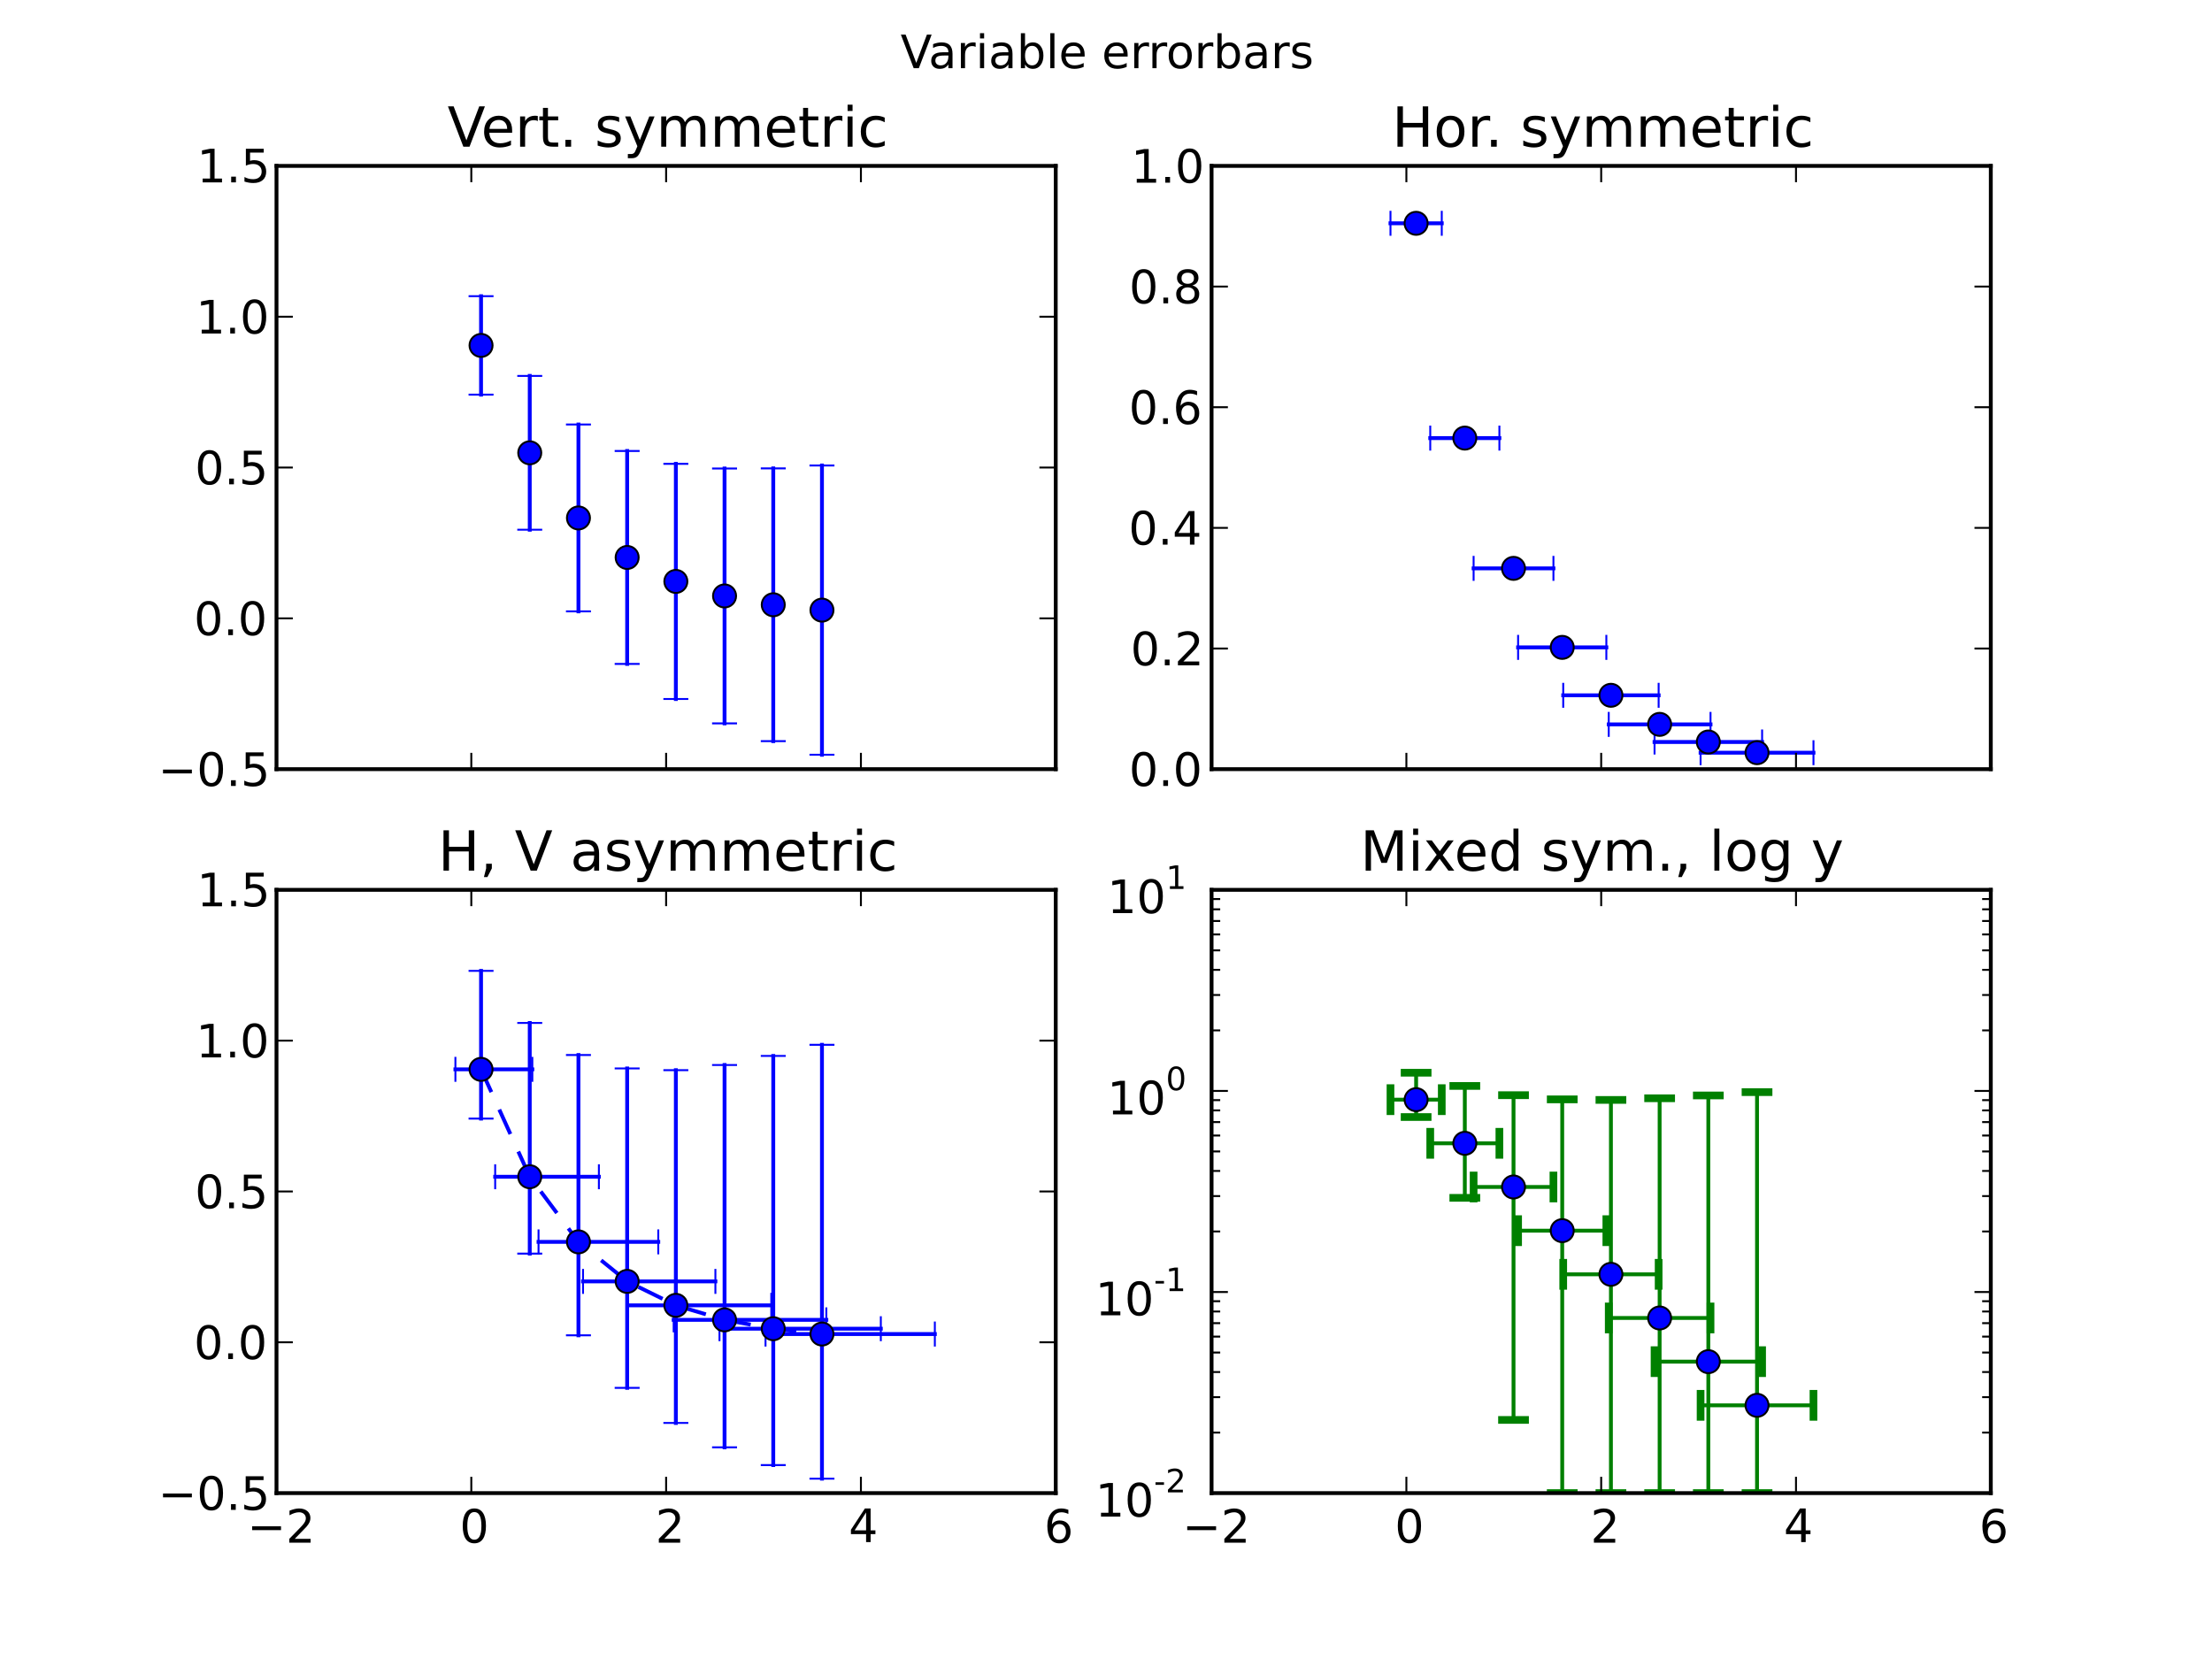 <?xml version="1.0" encoding="utf-8" standalone="no"?>
<!DOCTYPE svg PUBLIC "-//W3C//DTD SVG 1.1//EN"
  "http://www.w3.org/Graphics/SVG/1.1/DTD/svg11.dtd">
<!-- Created with matplotlib (http://matplotlib.sourceforge.net/) -->
<svg height="432pt" version="1.1" viewBox="0 0 576 432" width="576pt" xmlns="http://www.w3.org/2000/svg" xmlns:xlink="http://www.w3.org/1999/xlink">
 <defs>
  <style type="text/css">
*{stroke-linecap:square;stroke-linejoin:round;}
  </style>
 </defs>
 <g id="figure_1">
  <g id="patch_1">
   <path d="
M0 432
L576 432
L576 0
L0 0
z
" style="fill:#ffffff;"/>
  </g>
  <g id="axes_1">
   <g id="patch_2">
    <path d="
M72 200.291
L274.909 200.291
L274.909 43.2
L72 43.2
z
" style="fill:#ffffff;"/>
   </g>
   <g id="LineCollection_1">
    <defs>
     <path d="
M125.264 -329.23
L125.264 -354.875" id="C0_0_62e1e3ddfa"/>
     <path d="
M137.945 -294.066
L137.945 -334.111" id="C0_1_d393bba817"/>
     <path d="
M150.627 -272.797
L150.627 -321.458" id="C0_2_05255209c6"/>
     <path d="
M163.309 -259.115
L163.309 -314.565" id="C0_3_641a4ade7c"/>
     <path d="
M175.991 -249.981
L175.991 -311.219" id="C0_4_e978563fc1"/>
     <path d="
M188.673 -243.631
L188.673 -310" id="C0_5_f4f16499d6"/>
     <path d="
M201.355 -239.007
L201.355 -310.033" id="C0_6_de2ddfd958"/>
     <path d="
M214.036 -235.468
L214.036 -310.788" id="C0_7_a6e14a349b"/>
    </defs>
    <g clip-path="url(#p13e8d1a78b)">
     <use style="fill:none;stroke:#0000ff;stroke-linecap:butt;" x="0" xlink:href="#C0_0_62e1e3ddfa" y="432.0"/>
    </g>
    <g clip-path="url(#p13e8d1a78b)">
     <use style="fill:none;stroke:#0000ff;stroke-linecap:butt;" x="0" xlink:href="#C0_1_d393bba817" y="432.0"/>
    </g>
    <g clip-path="url(#p13e8d1a78b)">
     <use style="fill:none;stroke:#0000ff;stroke-linecap:butt;" x="0" xlink:href="#C0_2_05255209c6" y="432.0"/>
    </g>
    <g clip-path="url(#p13e8d1a78b)">
     <use style="fill:none;stroke:#0000ff;stroke-linecap:butt;" x="0" xlink:href="#C0_3_641a4ade7c" y="432.0"/>
    </g>
    <g clip-path="url(#p13e8d1a78b)">
     <use style="fill:none;stroke:#0000ff;stroke-linecap:butt;" x="0" xlink:href="#C0_4_e978563fc1" y="432.0"/>
    </g>
    <g clip-path="url(#p13e8d1a78b)">
     <use style="fill:none;stroke:#0000ff;stroke-linecap:butt;" x="0" xlink:href="#C0_5_f4f16499d6" y="432.0"/>
    </g>
    <g clip-path="url(#p13e8d1a78b)">
     <use style="fill:none;stroke:#0000ff;stroke-linecap:butt;" x="0" xlink:href="#C0_6_de2ddfd958" y="432.0"/>
    </g>
    <g clip-path="url(#p13e8d1a78b)">
     <use style="fill:none;stroke:#0000ff;stroke-linecap:butt;" x="0" xlink:href="#C0_7_a6e14a349b" y="432.0"/>
    </g>
   </g>
   <g id="line2d_1">
    <defs>
     <path d="
M3 1.83697e-16
L-3 -1.83697e-16" id="me29dd97fba" style="stroke:#0000ff;stroke-linecap:butt;stroke-width:0.5;"/>
    </defs>
    <g clip-path="url(#p13e8d1a78b)">
     <use style="fill:#0000ff;stroke:#0000ff;stroke-linecap:butt;stroke-width:0.5;" x="125.264" xlink:href="#me29dd97fba" y="102.77"/>
     <use style="fill:#0000ff;stroke:#0000ff;stroke-linecap:butt;stroke-width:0.5;" x="137.945" xlink:href="#me29dd97fba" y="137.934"/>
     <use style="fill:#0000ff;stroke:#0000ff;stroke-linecap:butt;stroke-width:0.5;" x="150.627" xlink:href="#me29dd97fba" y="159.203"/>
     <use style="fill:#0000ff;stroke:#0000ff;stroke-linecap:butt;stroke-width:0.5;" x="163.309" xlink:href="#me29dd97fba" y="172.885"/>
     <use style="fill:#0000ff;stroke:#0000ff;stroke-linecap:butt;stroke-width:0.5;" x="175.991" xlink:href="#me29dd97fba" y="182.019"/>
     <use style="fill:#0000ff;stroke:#0000ff;stroke-linecap:butt;stroke-width:0.5;" x="188.673" xlink:href="#me29dd97fba" y="188.369"/>
     <use style="fill:#0000ff;stroke:#0000ff;stroke-linecap:butt;stroke-width:0.5;" x="201.355" xlink:href="#me29dd97fba" y="192.993"/>
     <use style="fill:#0000ff;stroke:#0000ff;stroke-linecap:butt;stroke-width:0.5;" x="214.036" xlink:href="#me29dd97fba" y="196.532"/>
    </g>
   </g>
   <g id="line2d_2">
    <g clip-path="url(#p13e8d1a78b)">
     <use style="fill:#0000ff;stroke:#0000ff;stroke-linecap:butt;stroke-width:0.5;" x="125.264" xlink:href="#me29dd97fba" y="77.125"/>
     <use style="fill:#0000ff;stroke:#0000ff;stroke-linecap:butt;stroke-width:0.5;" x="137.945" xlink:href="#me29dd97fba" y="97.889"/>
     <use style="fill:#0000ff;stroke:#0000ff;stroke-linecap:butt;stroke-width:0.5;" x="150.627" xlink:href="#me29dd97fba" y="110.542"/>
     <use style="fill:#0000ff;stroke:#0000ff;stroke-linecap:butt;stroke-width:0.5;" x="163.309" xlink:href="#me29dd97fba" y="117.435"/>
     <use style="fill:#0000ff;stroke:#0000ff;stroke-linecap:butt;stroke-width:0.5;" x="175.991" xlink:href="#me29dd97fba" y="120.781"/>
     <use style="fill:#0000ff;stroke:#0000ff;stroke-linecap:butt;stroke-width:0.5;" x="188.673" xlink:href="#me29dd97fba" y="122"/>
     <use style="fill:#0000ff;stroke:#0000ff;stroke-linecap:butt;stroke-width:0.5;" x="201.355" xlink:href="#me29dd97fba" y="121.967"/>
     <use style="fill:#0000ff;stroke:#0000ff;stroke-linecap:butt;stroke-width:0.5;" x="214.036" xlink:href="#me29dd97fba" y="121.212"/>
    </g>
   </g>
   <g id="line2d_3">
    <defs>
     <path d="
M0 3
C0.796 3 1.559 2.684 2.121 2.121
C2.684 1.559 3 0.796 3 0
C3 -0.796 2.684 -1.559 2.121 -2.121
C1.559 -2.684 0.796 -3 0 -3
C-0.796 -3 -1.559 -2.684 -2.121 -2.121
C-2.684 -1.559 -3 -0.796 -3 0
C-3 0.796 -2.684 1.559 -2.121 2.121
C-1.559 2.684 -0.796 3 0 3
z
" id="m0f54036a79" style="stroke:#000000;stroke-linecap:butt;stroke-width:0.5;"/>
    </defs>
    <g clip-path="url(#p13e8d1a78b)">
     <use style="fill:#0000ff;stroke:#000000;stroke-linecap:butt;stroke-width:0.5;" x="125.264" xlink:href="#m0f54036a79" y="89.947"/>
     <use style="fill:#0000ff;stroke:#000000;stroke-linecap:butt;stroke-width:0.5;" x="137.945" xlink:href="#m0f54036a79" y="117.912"/>
     <use style="fill:#0000ff;stroke:#000000;stroke-linecap:butt;stroke-width:0.5;" x="150.627" xlink:href="#m0f54036a79" y="134.873"/>
     <use style="fill:#0000ff;stroke:#000000;stroke-linecap:butt;stroke-width:0.5;" x="163.309" xlink:href="#m0f54036a79" y="145.16"/>
     <use style="fill:#0000ff;stroke:#000000;stroke-linecap:butt;stroke-width:0.5;" x="175.991" xlink:href="#m0f54036a79" y="151.4"/>
     <use style="fill:#0000ff;stroke:#000000;stroke-linecap:butt;stroke-width:0.5;" x="188.673" xlink:href="#m0f54036a79" y="155.184"/>
     <use style="fill:#0000ff;stroke:#000000;stroke-linecap:butt;stroke-width:0.5;" x="201.355" xlink:href="#m0f54036a79" y="157.48"/>
     <use style="fill:#0000ff;stroke:#000000;stroke-linecap:butt;stroke-width:0.5;" x="214.036" xlink:href="#m0f54036a79" y="158.872"/>
    </g>
   </g>
   <g id="matplotlib.axis_1">
    <g id="xtick_1">
     <g id="line2d_4">
      <defs>
       <path d="
M0 0
L0 -4" id="mcb557df647" style="stroke:#000000;stroke-linecap:butt;stroke-width:0.5;"/>
      </defs>
      <g>
       <use style="stroke:#000000;stroke-linecap:butt;stroke-width:0.5;" x="72.0" xlink:href="#mcb557df647" y="200.291"/>
      </g>
     </g>
     <g id="line2d_5">
      <defs>
       <path d="
M0 0
L0 4" id="mdad270ee8e" style="stroke:#000000;stroke-linecap:butt;stroke-width:0.5;"/>
      </defs>
      <g>
       <use style="stroke:#000000;stroke-linecap:butt;stroke-width:0.5;" x="72.0" xlink:href="#mdad270ee8e" y="43.2"/>
      </g>
     </g>
    </g>
    <g id="xtick_2">
     <g id="line2d_6">
      <g>
       <use style="stroke:#000000;stroke-linecap:butt;stroke-width:0.5;" x="122.727" xlink:href="#mcb557df647" y="200.291"/>
      </g>
     </g>
     <g id="line2d_7">
      <g>
       <use style="stroke:#000000;stroke-linecap:butt;stroke-width:0.5;" x="122.727" xlink:href="#mdad270ee8e" y="43.2"/>
      </g>
     </g>
    </g>
    <g id="xtick_3">
     <g id="line2d_8">
      <g>
       <use style="stroke:#000000;stroke-linecap:butt;stroke-width:0.5;" x="173.455" xlink:href="#mcb557df647" y="200.291"/>
      </g>
     </g>
     <g id="line2d_9">
      <g>
       <use style="stroke:#000000;stroke-linecap:butt;stroke-width:0.5;" x="173.455" xlink:href="#mdad270ee8e" y="43.2"/>
      </g>
     </g>
    </g>
    <g id="xtick_4">
     <g id="line2d_10">
      <g>
       <use style="stroke:#000000;stroke-linecap:butt;stroke-width:0.5;" x="224.182" xlink:href="#mcb557df647" y="200.291"/>
      </g>
     </g>
     <g id="line2d_11">
      <g>
       <use style="stroke:#000000;stroke-linecap:butt;stroke-width:0.5;" x="224.182" xlink:href="#mdad270ee8e" y="43.2"/>
      </g>
     </g>
    </g>
    <g id="xtick_5">
     <g id="line2d_12">
      <g>
       <use style="stroke:#000000;stroke-linecap:butt;stroke-width:0.5;" x="274.909" xlink:href="#mcb557df647" y="200.291"/>
      </g>
     </g>
     <g id="line2d_13">
      <g>
       <use style="stroke:#000000;stroke-linecap:butt;stroke-width:0.5;" x="274.909" xlink:href="#mdad270ee8e" y="43.2"/>
      </g>
     </g>
    </g>
   </g>
   <g id="matplotlib.axis_2">
    <g id="ytick_1">
     <g id="line2d_14">
      <defs>
       <path d="
M0 0
L4 0" id="mc8fcea1516" style="stroke:#000000;stroke-linecap:butt;stroke-width:0.5;"/>
      </defs>
      <g>
       <use style="stroke:#000000;stroke-linecap:butt;stroke-width:0.5;" x="72.0" xlink:href="#mc8fcea1516" y="200.291"/>
      </g>
     </g>
     <g id="line2d_15">
      <defs>
       <path d="
M0 0
L-4 0" id="m0d5b0a6425" style="stroke:#000000;stroke-linecap:butt;stroke-width:0.5;"/>
      </defs>
      <g>
       <use style="stroke:#000000;stroke-linecap:butt;stroke-width:0.5;" x="274.909" xlink:href="#m0d5b0a6425" y="200.291"/>
      </g>
     </g>
     <g id="text_1">
      <!-- −0.5 -->
      <defs>
       <path d="
M10.594 35.5
L73.188 35.5
L73.188 27.203
L10.594 27.203
z
" id="BitstreamVeraSans-Roman-2212"/>
       <path d="
M31.781 66.406
Q24.172 66.406 20.328 58.906
Q16.5 51.422 16.5 36.375
Q16.5 21.391 20.328 13.891
Q24.172 6.391 31.781 6.391
Q39.453 6.391 43.281 13.891
Q47.125 21.391 47.125 36.375
Q47.125 51.422 43.281 58.906
Q39.453 66.406 31.781 66.406
M31.781 74.219
Q44.047 74.219 50.516 64.516
Q56.984 54.828 56.984 36.375
Q56.984 17.969 50.516 8.266
Q44.047 -1.422 31.781 -1.422
Q19.531 -1.422 13.062 8.266
Q6.594 17.969 6.594 36.375
Q6.594 54.828 13.062 64.516
Q19.531 74.219 31.781 74.219" id="BitstreamVeraSans-Roman-30"/>
       <path d="
M10.688 12.406
L21 12.406
L21 0
L10.688 0
z
" id="BitstreamVeraSans-Roman-2e"/>
       <path d="
M10.797 72.906
L49.516 72.906
L49.516 64.594
L19.828 64.594
L19.828 46.734
Q21.969 47.469 24.109 47.828
Q26.266 48.188 28.422 48.188
Q40.625 48.188 47.75 41.5
Q54.891 34.812 54.891 23.391
Q54.891 11.625 47.562 5.094
Q40.234 -1.422 26.906 -1.422
Q22.312 -1.422 17.547 -0.641
Q12.797 0.141 7.719 1.703
L7.719 11.625
Q12.109 9.234 16.797 8.062
Q21.484 6.891 26.703 6.891
Q35.156 6.891 40.078 11.328
Q45.016 15.766 45.016 23.391
Q45.016 31 40.078 35.438
Q35.156 39.891 26.703 39.891
Q22.75 39.891 18.812 39.016
Q14.891 38.141 10.797 36.281
z
" id="BitstreamVeraSans-Roman-35"/>
      </defs>
      <g transform="translate(41.18 204.659)scale(0.12 -0.12)">
       <use xlink:href="#BitstreamVeraSans-Roman-2212"/>
       <use x="83.789" xlink:href="#BitstreamVeraSans-Roman-30"/>
       <use x="147.412" xlink:href="#BitstreamVeraSans-Roman-2e"/>
       <use x="179.199" xlink:href="#BitstreamVeraSans-Roman-35"/>
      </g>
     </g>
    </g>
    <g id="ytick_2">
     <g id="line2d_16">
      <g>
       <use style="stroke:#000000;stroke-linecap:butt;stroke-width:0.5;" x="72.0" xlink:href="#mc8fcea1516" y="161.018"/>
      </g>
     </g>
     <g id="line2d_17">
      <g>
       <use style="stroke:#000000;stroke-linecap:butt;stroke-width:0.5;" x="274.909" xlink:href="#m0d5b0a6425" y="161.018"/>
      </g>
     </g>
     <g id="text_2">
      <!-- 0.0 -->
      <g transform="translate(50.504 165.386)scale(0.12 -0.12)">
       <use xlink:href="#BitstreamVeraSans-Roman-30"/>
       <use x="63.623" xlink:href="#BitstreamVeraSans-Roman-2e"/>
       <use x="95.41" xlink:href="#BitstreamVeraSans-Roman-30"/>
      </g>
     </g>
    </g>
    <g id="ytick_3">
     <g id="line2d_18">
      <g>
       <use style="stroke:#000000;stroke-linecap:butt;stroke-width:0.5;" x="72.0" xlink:href="#mc8fcea1516" y="121.745"/>
      </g>
     </g>
     <g id="line2d_19">
      <g>
       <use style="stroke:#000000;stroke-linecap:butt;stroke-width:0.5;" x="274.909" xlink:href="#m0d5b0a6425" y="121.745"/>
      </g>
     </g>
     <g id="text_3">
      <!-- 0.5 -->
      <g transform="translate(50.756 126.113)scale(0.12 -0.12)">
       <use xlink:href="#BitstreamVeraSans-Roman-30"/>
       <use x="63.623" xlink:href="#BitstreamVeraSans-Roman-2e"/>
       <use x="95.41" xlink:href="#BitstreamVeraSans-Roman-35"/>
      </g>
     </g>
    </g>
    <g id="ytick_4">
     <g id="line2d_20">
      <g>
       <use style="stroke:#000000;stroke-linecap:butt;stroke-width:0.5;" x="72.0" xlink:href="#mc8fcea1516" y="82.473"/>
      </g>
     </g>
     <g id="line2d_21">
      <g>
       <use style="stroke:#000000;stroke-linecap:butt;stroke-width:0.5;" x="274.909" xlink:href="#m0d5b0a6425" y="82.473"/>
      </g>
     </g>
     <g id="text_4">
      <!-- 1.0 -->
      <defs>
       <path d="
M12.406 8.297
L28.516 8.297
L28.516 63.922
L10.984 60.406
L10.984 69.391
L28.422 72.906
L38.281 72.906
L38.281 8.297
L54.391 8.297
L54.391 0
L12.406 0
z
" id="BitstreamVeraSans-Roman-31"/>
      </defs>
      <g transform="translate(51.031 86.841)scale(0.12 -0.12)">
       <use xlink:href="#BitstreamVeraSans-Roman-31"/>
       <use x="63.623" xlink:href="#BitstreamVeraSans-Roman-2e"/>
       <use x="95.41" xlink:href="#BitstreamVeraSans-Roman-30"/>
      </g>
     </g>
    </g>
    <g id="ytick_5">
     <g id="line2d_22">
      <g>
       <use style="stroke:#000000;stroke-linecap:butt;stroke-width:0.5;" x="72.0" xlink:href="#mc8fcea1516" y="43.2"/>
      </g>
     </g>
     <g id="line2d_23">
      <g>
       <use style="stroke:#000000;stroke-linecap:butt;stroke-width:0.5;" x="274.909" xlink:href="#m0d5b0a6425" y="43.2"/>
      </g>
     </g>
     <g id="text_5">
      <!-- 1.5 -->
      <g transform="translate(51.282 47.489)scale(0.12 -0.12)">
       <use xlink:href="#BitstreamVeraSans-Roman-31"/>
       <use x="63.623" xlink:href="#BitstreamVeraSans-Roman-2e"/>
       <use x="95.41" xlink:href="#BitstreamVeraSans-Roman-35"/>
      </g>
     </g>
    </g>
   </g>
   <g id="patch_3">
    <path d="
M72 43.2
L274.909 43.2" style="fill:none;stroke:#000000;"/>
   </g>
   <g id="patch_4">
    <path d="
M274.909 200.291
L274.909 43.2" style="fill:none;stroke:#000000;"/>
   </g>
   <g id="patch_5">
    <path d="
M72 200.291
L274.909 200.291" style="fill:none;stroke:#000000;"/>
   </g>
   <g id="patch_6">
    <path d="
M72 200.291
L72 43.2" style="fill:none;stroke:#000000;"/>
   </g>
   <g id="text_6">
    <!-- Vert. symmetric -->
    <defs>
     <path id="BitstreamVeraSans-Roman-20"/>
     <path d="
M52 44.188
Q55.375 50.25 60.062 53.125
Q64.75 56 71.094 56
Q79.641 56 84.281 50.016
Q88.922 44.047 88.922 33.016
L88.922 0
L79.891 0
L79.891 32.719
Q79.891 40.578 77.094 44.375
Q74.312 48.188 68.609 48.188
Q61.625 48.188 57.562 43.547
Q53.516 38.922 53.516 30.906
L53.516 0
L44.484 0
L44.484 32.719
Q44.484 40.625 41.703 44.406
Q38.922 48.188 33.109 48.188
Q26.219 48.188 22.156 43.531
Q18.109 38.875 18.109 30.906
L18.109 0
L9.078 0
L9.078 54.688
L18.109 54.688
L18.109 46.188
Q21.188 51.219 25.484 53.609
Q29.781 56 35.688 56
Q41.656 56 45.828 52.969
Q50 49.953 52 44.188" id="BitstreamVeraSans-Roman-6d"/>
     <path d="
M9.422 54.688
L18.406 54.688
L18.406 0
L9.422 0
z

M9.422 75.984
L18.406 75.984
L18.406 64.594
L9.422 64.594
z
" id="BitstreamVeraSans-Roman-69"/>
     <path d="
M28.609 0
L0.781 72.906
L11.078 72.906
L34.188 11.531
L57.328 72.906
L67.578 72.906
L39.797 0
z
" id="BitstreamVeraSans-Roman-56"/>
     <path d="
M32.172 -5.078
Q28.375 -14.844 24.75 -17.812
Q21.141 -20.797 15.094 -20.797
L7.906 -20.797
L7.906 -13.281
L13.188 -13.281
Q16.891 -13.281 18.938 -11.516
Q21 -9.766 23.484 -3.219
L25.094 0.875
L2.984 54.688
L12.5 54.688
L29.594 11.922
L46.688 54.688
L56.203 54.688
z
" id="BitstreamVeraSans-Roman-79"/>
     <path d="
M56.203 29.594
L56.203 25.203
L14.891 25.203
Q15.484 15.922 20.484 11.062
Q25.484 6.203 34.422 6.203
Q39.594 6.203 44.453 7.469
Q49.312 8.734 54.109 11.281
L54.109 2.781
Q49.266 0.734 44.188 -0.344
Q39.109 -1.422 33.891 -1.422
Q20.797 -1.422 13.156 6.188
Q5.516 13.812 5.516 26.812
Q5.516 40.234 12.766 48.109
Q20.016 56 32.328 56
Q43.359 56 49.781 48.891
Q56.203 41.797 56.203 29.594
M47.219 32.234
Q47.125 39.594 43.094 43.984
Q39.062 48.391 32.422 48.391
Q24.906 48.391 20.391 44.141
Q15.875 39.891 15.188 32.172
z
" id="BitstreamVeraSans-Roman-65"/>
     <path d="
M18.312 70.219
L18.312 54.688
L36.812 54.688
L36.812 47.703
L18.312 47.703
L18.312 18.016
Q18.312 11.328 20.141 9.422
Q21.969 7.516 27.594 7.516
L36.812 7.516
L36.812 0
L27.594 0
Q17.188 0 13.234 3.875
Q9.281 7.766 9.281 18.016
L9.281 47.703
L2.688 47.703
L2.688 54.688
L9.281 54.688
L9.281 70.219
z
" id="BitstreamVeraSans-Roman-74"/>
     <path d="
M41.109 46.297
Q39.594 47.172 37.812 47.578
Q36.031 48 33.891 48
Q26.266 48 22.188 43.047
Q18.109 38.094 18.109 28.812
L18.109 0
L9.078 0
L9.078 54.688
L18.109 54.688
L18.109 46.188
Q20.953 51.172 25.484 53.578
Q30.031 56 36.531 56
Q37.453 56 38.578 55.875
Q39.703 55.766 41.062 55.516
z
" id="BitstreamVeraSans-Roman-72"/>
     <path d="
M44.281 53.078
L44.281 44.578
Q40.484 46.531 36.375 47.5
Q32.281 48.484 27.875 48.484
Q21.188 48.484 17.844 46.438
Q14.5 44.391 14.5 40.281
Q14.5 37.156 16.891 35.375
Q19.281 33.594 26.516 31.984
L29.594 31.297
Q39.156 29.25 43.188 25.516
Q47.219 21.781 47.219 15.094
Q47.219 7.469 41.188 3.016
Q35.156 -1.422 24.609 -1.422
Q20.219 -1.422 15.453 -0.562
Q10.688 0.297 5.422 2
L5.422 11.281
Q10.406 8.688 15.234 7.391
Q20.062 6.109 24.812 6.109
Q31.156 6.109 34.562 8.281
Q37.984 10.453 37.984 14.406
Q37.984 18.062 35.516 20.016
Q33.062 21.969 24.703 23.781
L21.578 24.516
Q13.234 26.266 9.516 29.906
Q5.812 33.547 5.812 39.891
Q5.812 47.609 11.281 51.797
Q16.75 56 26.812 56
Q31.781 56 36.172 55.266
Q40.578 54.547 44.281 53.078" id="BitstreamVeraSans-Roman-73"/>
     <path d="
M48.781 52.594
L48.781 44.188
Q44.969 46.297 41.141 47.344
Q37.312 48.391 33.406 48.391
Q24.656 48.391 19.812 42.844
Q14.984 37.312 14.984 27.297
Q14.984 17.281 19.812 11.734
Q24.656 6.203 33.406 6.203
Q37.312 6.203 41.141 7.25
Q44.969 8.297 48.781 10.406
L48.781 2.094
Q45.016 0.344 40.984 -0.531
Q36.969 -1.422 32.422 -1.422
Q20.062 -1.422 12.781 6.344
Q5.516 14.109 5.516 27.297
Q5.516 40.672 12.859 48.328
Q20.219 56 33.016 56
Q37.156 56 41.109 55.141
Q45.062 54.297 48.781 52.594" id="BitstreamVeraSans-Roman-63"/>
    </defs>
    <g transform="translate(116.534 38.2)scale(0.144 -0.144)">
     <use xlink:href="#BitstreamVeraSans-Roman-56"/>
     <use x="60.658" xlink:href="#BitstreamVeraSans-Roman-65"/>
     <use x="122.182" xlink:href="#BitstreamVeraSans-Roman-72"/>
     <use x="163.295" xlink:href="#BitstreamVeraSans-Roman-74"/>
     <use x="202.504" xlink:href="#BitstreamVeraSans-Roman-2e"/>
     <use x="234.291" xlink:href="#BitstreamVeraSans-Roman-20"/>
     <use x="266.078" xlink:href="#BitstreamVeraSans-Roman-73"/>
     <use x="318.178" xlink:href="#BitstreamVeraSans-Roman-79"/>
     <use x="377.357" xlink:href="#BitstreamVeraSans-Roman-6d"/>
     <use x="474.77" xlink:href="#BitstreamVeraSans-Roman-6d"/>
     <use x="572.182" xlink:href="#BitstreamVeraSans-Roman-65"/>
     <use x="633.705" xlink:href="#BitstreamVeraSans-Roman-74"/>
     <use x="672.914" xlink:href="#BitstreamVeraSans-Roman-72"/>
     <use x="714.027" xlink:href="#BitstreamVeraSans-Roman-69"/>
     <use x="741.811" xlink:href="#BitstreamVeraSans-Roman-63"/>
    </g>
   </g>
  </g>
  <g id="axes_2">
   <g id="patch_7">
    <path d="
M315.491 200.291
L518.4 200.291
L518.4 43.2
L315.491 43.2
z
" style="fill:#ffffff;"/>
   </g>
   <g id="LineCollection_2">
    <defs>
     <path d="
M362.078 -373.851
L375.431 -373.851" id="C1_0_6b0acd9c95"/>
     <path d="
M372.434 -317.922
L390.438 -317.922" id="C1_1_288ee6043d"/>
     <path d="
M383.725 -284
L404.511 -284" id="C1_2_b9d3680478"/>
     <path d="
M395.311 -263.425
L418.289 -263.425" id="C1_3_893ed871d7"/>
     <path d="
M407.058 -250.946
L431.906 -250.946" id="C1_4_acf65b72e1"/>
     <path d="
M418.911 -243.377
L445.416 -243.377" id="C1_5_f1f8eca524"/>
     <path d="
M430.841 -238.786
L458.85 -238.786" id="C1_6_a18ae848d3"/>
     <path d="
M442.83 -236.001
L472.225 -236.001" id="C1_7_7af960ec9d"/>
    </defs>
    <g clip-path="url(#p681a40050c)">
     <use style="fill:none;stroke:#0000ff;stroke-linecap:butt;" x="0" xlink:href="#C1_0_6b0acd9c95" y="432.0"/>
    </g>
    <g clip-path="url(#p681a40050c)">
     <use style="fill:none;stroke:#0000ff;stroke-linecap:butt;" x="0" xlink:href="#C1_1_288ee6043d" y="432.0"/>
    </g>
    <g clip-path="url(#p681a40050c)">
     <use style="fill:none;stroke:#0000ff;stroke-linecap:butt;" x="0" xlink:href="#C1_2_b9d3680478" y="432.0"/>
    </g>
    <g clip-path="url(#p681a40050c)">
     <use style="fill:none;stroke:#0000ff;stroke-linecap:butt;" x="0" xlink:href="#C1_3_893ed871d7" y="432.0"/>
    </g>
    <g clip-path="url(#p681a40050c)">
     <use style="fill:none;stroke:#0000ff;stroke-linecap:butt;" x="0" xlink:href="#C1_4_acf65b72e1" y="432.0"/>
    </g>
    <g clip-path="url(#p681a40050c)">
     <use style="fill:none;stroke:#0000ff;stroke-linecap:butt;" x="0" xlink:href="#C1_5_f1f8eca524" y="432.0"/>
    </g>
    <g clip-path="url(#p681a40050c)">
     <use style="fill:none;stroke:#0000ff;stroke-linecap:butt;" x="0" xlink:href="#C1_6_a18ae848d3" y="432.0"/>
    </g>
    <g clip-path="url(#p681a40050c)">
     <use style="fill:none;stroke:#0000ff;stroke-linecap:butt;" x="0" xlink:href="#C1_7_7af960ec9d" y="432.0"/>
    </g>
   </g>
   <g id="line2d_24">
    <defs>
     <path d="
M0 3
L0 -3" id="maaf5708681" style="stroke:#0000ff;stroke-linecap:butt;stroke-width:0.5;"/>
    </defs>
    <g clip-path="url(#p681a40050c)">
     <use style="fill:#0000ff;stroke:#0000ff;stroke-linecap:butt;stroke-width:0.5;" x="362.078" xlink:href="#maaf5708681" y="58.149"/>
     <use style="fill:#0000ff;stroke:#0000ff;stroke-linecap:butt;stroke-width:0.5;" x="372.434" xlink:href="#maaf5708681" y="114.078"/>
     <use style="fill:#0000ff;stroke:#0000ff;stroke-linecap:butt;stroke-width:0.5;" x="383.725" xlink:href="#maaf5708681" y="148"/>
     <use style="fill:#0000ff;stroke:#0000ff;stroke-linecap:butt;stroke-width:0.5;" x="395.311" xlink:href="#maaf5708681" y="168.575"/>
     <use style="fill:#0000ff;stroke:#0000ff;stroke-linecap:butt;stroke-width:0.5;" x="407.058" xlink:href="#maaf5708681" y="181.054"/>
     <use style="fill:#0000ff;stroke:#0000ff;stroke-linecap:butt;stroke-width:0.5;" x="418.911" xlink:href="#maaf5708681" y="188.623"/>
     <use style="fill:#0000ff;stroke:#0000ff;stroke-linecap:butt;stroke-width:0.5;" x="430.841" xlink:href="#maaf5708681" y="193.214"/>
     <use style="fill:#0000ff;stroke:#0000ff;stroke-linecap:butt;stroke-width:0.5;" x="442.83" xlink:href="#maaf5708681" y="195.999"/>
    </g>
   </g>
   <g id="line2d_25">
    <g clip-path="url(#p681a40050c)">
     <use style="fill:#0000ff;stroke:#0000ff;stroke-linecap:butt;stroke-width:0.5;" x="375.431" xlink:href="#maaf5708681" y="58.149"/>
     <use style="fill:#0000ff;stroke:#0000ff;stroke-linecap:butt;stroke-width:0.5;" x="390.438" xlink:href="#maaf5708681" y="114.078"/>
     <use style="fill:#0000ff;stroke:#0000ff;stroke-linecap:butt;stroke-width:0.5;" x="404.511" xlink:href="#maaf5708681" y="148"/>
     <use style="fill:#0000ff;stroke:#0000ff;stroke-linecap:butt;stroke-width:0.5;" x="418.289" xlink:href="#maaf5708681" y="168.575"/>
     <use style="fill:#0000ff;stroke:#0000ff;stroke-linecap:butt;stroke-width:0.5;" x="431.906" xlink:href="#maaf5708681" y="181.054"/>
     <use style="fill:#0000ff;stroke:#0000ff;stroke-linecap:butt;stroke-width:0.5;" x="445.416" xlink:href="#maaf5708681" y="188.623"/>
     <use style="fill:#0000ff;stroke:#0000ff;stroke-linecap:butt;stroke-width:0.5;" x="458.85" xlink:href="#maaf5708681" y="193.214"/>
     <use style="fill:#0000ff;stroke:#0000ff;stroke-linecap:butt;stroke-width:0.5;" x="472.225" xlink:href="#maaf5708681" y="195.999"/>
    </g>
   </g>
   <g id="line2d_26">
    <g clip-path="url(#p681a40050c)">
     <use style="fill:#0000ff;stroke:#000000;stroke-linecap:butt;stroke-width:0.5;" x="368.755" xlink:href="#m0f54036a79" y="58.149"/>
     <use style="fill:#0000ff;stroke:#000000;stroke-linecap:butt;stroke-width:0.5;" x="381.436" xlink:href="#m0f54036a79" y="114.078"/>
     <use style="fill:#0000ff;stroke:#000000;stroke-linecap:butt;stroke-width:0.5;" x="394.118" xlink:href="#m0f54036a79" y="148"/>
     <use style="fill:#0000ff;stroke:#000000;stroke-linecap:butt;stroke-width:0.5;" x="406.8" xlink:href="#m0f54036a79" y="168.575"/>
     <use style="fill:#0000ff;stroke:#000000;stroke-linecap:butt;stroke-width:0.5;" x="419.482" xlink:href="#m0f54036a79" y="181.054"/>
     <use style="fill:#0000ff;stroke:#000000;stroke-linecap:butt;stroke-width:0.5;" x="432.164" xlink:href="#m0f54036a79" y="188.623"/>
     <use style="fill:#0000ff;stroke:#000000;stroke-linecap:butt;stroke-width:0.5;" x="444.845" xlink:href="#m0f54036a79" y="193.214"/>
     <use style="fill:#0000ff;stroke:#000000;stroke-linecap:butt;stroke-width:0.5;" x="457.527" xlink:href="#m0f54036a79" y="195.999"/>
    </g>
   </g>
   <g id="matplotlib.axis_3">
    <g id="xtick_6">
     <g id="line2d_27">
      <g>
       <use style="stroke:#000000;stroke-linecap:butt;stroke-width:0.5;" x="315.491" xlink:href="#mcb557df647" y="200.291"/>
      </g>
     </g>
     <g id="line2d_28">
      <g>
       <use style="stroke:#000000;stroke-linecap:butt;stroke-width:0.5;" x="315.491" xlink:href="#mdad270ee8e" y="43.2"/>
      </g>
     </g>
    </g>
    <g id="xtick_7">
     <g id="line2d_29">
      <g>
       <use style="stroke:#000000;stroke-linecap:butt;stroke-width:0.5;" x="366.218" xlink:href="#mcb557df647" y="200.291"/>
      </g>
     </g>
     <g id="line2d_30">
      <g>
       <use style="stroke:#000000;stroke-linecap:butt;stroke-width:0.5;" x="366.218" xlink:href="#mdad270ee8e" y="43.2"/>
      </g>
     </g>
    </g>
    <g id="xtick_8">
     <g id="line2d_31">
      <g>
       <use style="stroke:#000000;stroke-linecap:butt;stroke-width:0.5;" x="416.945" xlink:href="#mcb557df647" y="200.291"/>
      </g>
     </g>
     <g id="line2d_32">
      <g>
       <use style="stroke:#000000;stroke-linecap:butt;stroke-width:0.5;" x="416.945" xlink:href="#mdad270ee8e" y="43.2"/>
      </g>
     </g>
    </g>
    <g id="xtick_9">
     <g id="line2d_33">
      <g>
       <use style="stroke:#000000;stroke-linecap:butt;stroke-width:0.5;" x="467.673" xlink:href="#mcb557df647" y="200.291"/>
      </g>
     </g>
     <g id="line2d_34">
      <g>
       <use style="stroke:#000000;stroke-linecap:butt;stroke-width:0.5;" x="467.673" xlink:href="#mdad270ee8e" y="43.2"/>
      </g>
     </g>
    </g>
    <g id="xtick_10">
     <g id="line2d_35">
      <g>
       <use style="stroke:#000000;stroke-linecap:butt;stroke-width:0.5;" x="518.4" xlink:href="#mcb557df647" y="200.291"/>
      </g>
     </g>
     <g id="line2d_36">
      <g>
       <use style="stroke:#000000;stroke-linecap:butt;stroke-width:0.5;" x="518.4" xlink:href="#mdad270ee8e" y="43.2"/>
      </g>
     </g>
    </g>
   </g>
   <g id="matplotlib.axis_4">
    <g id="ytick_6">
     <g id="line2d_37">
      <g>
       <use style="stroke:#000000;stroke-linecap:butt;stroke-width:0.5;" x="315.491" xlink:href="#mc8fcea1516" y="200.291"/>
      </g>
     </g>
     <g id="line2d_38">
      <g>
       <use style="stroke:#000000;stroke-linecap:butt;stroke-width:0.5;" x="518.4" xlink:href="#m0d5b0a6425" y="200.291"/>
      </g>
     </g>
     <g id="text_7">
      <!-- 0.0 -->
      <g transform="translate(293.995 204.659)scale(0.12 -0.12)">
       <use xlink:href="#BitstreamVeraSans-Roman-30"/>
       <use x="63.623" xlink:href="#BitstreamVeraSans-Roman-2e"/>
       <use x="95.41" xlink:href="#BitstreamVeraSans-Roman-30"/>
      </g>
     </g>
    </g>
    <g id="ytick_7">
     <g id="line2d_39">
      <g>
       <use style="stroke:#000000;stroke-linecap:butt;stroke-width:0.5;" x="315.491" xlink:href="#mc8fcea1516" y="168.873"/>
      </g>
     </g>
     <g id="line2d_40">
      <g>
       <use style="stroke:#000000;stroke-linecap:butt;stroke-width:0.5;" x="518.4" xlink:href="#m0d5b0a6425" y="168.873"/>
      </g>
     </g>
     <g id="text_8">
      <!-- 0.2 -->
      <defs>
       <path d="
M19.188 8.297
L53.609 8.297
L53.609 0
L7.328 0
L7.328 8.297
Q12.938 14.109 22.625 23.891
Q32.328 33.688 34.812 36.531
Q39.547 41.844 41.422 45.531
Q43.312 49.219 43.312 52.781
Q43.312 58.594 39.234 62.25
Q35.156 65.922 28.609 65.922
Q23.969 65.922 18.812 64.312
Q13.672 62.703 7.812 59.422
L7.812 69.391
Q13.766 71.781 18.938 73
Q24.125 74.219 28.422 74.219
Q39.75 74.219 46.484 68.547
Q53.219 62.891 53.219 53.422
Q53.219 48.922 51.531 44.891
Q49.859 40.875 45.406 35.406
Q44.188 33.984 37.641 27.219
Q31.109 20.453 19.188 8.297" id="BitstreamVeraSans-Roman-32"/>
      </defs>
      <g transform="translate(294.4 173.241)scale(0.12 -0.12)">
       <use xlink:href="#BitstreamVeraSans-Roman-30"/>
       <use x="63.623" xlink:href="#BitstreamVeraSans-Roman-2e"/>
       <use x="95.41" xlink:href="#BitstreamVeraSans-Roman-32"/>
      </g>
     </g>
    </g>
    <g id="ytick_8">
     <g id="line2d_41">
      <g>
       <use style="stroke:#000000;stroke-linecap:butt;stroke-width:0.5;" x="315.491" xlink:href="#mc8fcea1516" y="137.455"/>
      </g>
     </g>
     <g id="line2d_42">
      <g>
       <use style="stroke:#000000;stroke-linecap:butt;stroke-width:0.5;" x="518.4" xlink:href="#m0d5b0a6425" y="137.455"/>
      </g>
     </g>
     <g id="text_9">
      <!-- 0.4 -->
      <defs>
       <path d="
M37.797 64.312
L12.891 25.391
L37.797 25.391
z

M35.203 72.906
L47.609 72.906
L47.609 25.391
L58.016 25.391
L58.016 17.188
L47.609 17.188
L47.609 0
L37.797 0
L37.797 17.188
L4.891 17.188
L4.891 26.703
z
" id="BitstreamVeraSans-Roman-34"/>
      </defs>
      <g transform="translate(293.872 141.822)scale(0.12 -0.12)">
       <use xlink:href="#BitstreamVeraSans-Roman-30"/>
       <use x="63.623" xlink:href="#BitstreamVeraSans-Roman-2e"/>
       <use x="95.41" xlink:href="#BitstreamVeraSans-Roman-34"/>
      </g>
     </g>
    </g>
    <g id="ytick_9">
     <g id="line2d_43">
      <g>
       <use style="stroke:#000000;stroke-linecap:butt;stroke-width:0.5;" x="315.491" xlink:href="#mc8fcea1516" y="106.036"/>
      </g>
     </g>
     <g id="line2d_44">
      <g>
       <use style="stroke:#000000;stroke-linecap:butt;stroke-width:0.5;" x="518.4" xlink:href="#m0d5b0a6425" y="106.036"/>
      </g>
     </g>
     <g id="text_10">
      <!-- 0.6 -->
      <defs>
       <path d="
M33.016 40.375
Q26.375 40.375 22.484 35.828
Q18.609 31.297 18.609 23.391
Q18.609 15.531 22.484 10.953
Q26.375 6.391 33.016 6.391
Q39.656 6.391 43.531 10.953
Q47.406 15.531 47.406 23.391
Q47.406 31.297 43.531 35.828
Q39.656 40.375 33.016 40.375
M52.594 71.297
L52.594 62.312
Q48.875 64.062 45.094 64.984
Q41.312 65.922 37.594 65.922
Q27.828 65.922 22.672 59.328
Q17.531 52.734 16.797 39.406
Q19.672 43.656 24.016 45.922
Q28.375 48.188 33.594 48.188
Q44.578 48.188 50.953 41.516
Q57.328 34.859 57.328 23.391
Q57.328 12.156 50.688 5.359
Q44.047 -1.422 33.016 -1.422
Q20.359 -1.422 13.672 8.266
Q6.984 17.969 6.984 36.375
Q6.984 53.656 15.188 63.938
Q23.391 74.219 37.203 74.219
Q40.922 74.219 44.703 73.484
Q48.484 72.75 52.594 71.297" id="BitstreamVeraSans-Roman-36"/>
      </defs>
      <g transform="translate(293.954 110.404)scale(0.12 -0.12)">
       <use xlink:href="#BitstreamVeraSans-Roman-30"/>
       <use x="63.623" xlink:href="#BitstreamVeraSans-Roman-2e"/>
       <use x="95.41" xlink:href="#BitstreamVeraSans-Roman-36"/>
      </g>
     </g>
    </g>
    <g id="ytick_10">
     <g id="line2d_45">
      <g>
       <use style="stroke:#000000;stroke-linecap:butt;stroke-width:0.5;" x="315.491" xlink:href="#mc8fcea1516" y="74.618"/>
      </g>
     </g>
     <g id="line2d_46">
      <g>
       <use style="stroke:#000000;stroke-linecap:butt;stroke-width:0.5;" x="518.4" xlink:href="#m0d5b0a6425" y="74.618"/>
      </g>
     </g>
     <g id="text_11">
      <!-- 0.8 -->
      <defs>
       <path d="
M31.781 34.625
Q24.75 34.625 20.719 30.859
Q16.703 27.094 16.703 20.516
Q16.703 13.922 20.719 10.156
Q24.75 6.391 31.781 6.391
Q38.812 6.391 42.859 10.172
Q46.922 13.969 46.922 20.516
Q46.922 27.094 42.891 30.859
Q38.875 34.625 31.781 34.625
M21.922 38.812
Q15.578 40.375 12.031 44.719
Q8.5 49.078 8.5 55.328
Q8.5 64.062 14.719 69.141
Q20.953 74.219 31.781 74.219
Q42.672 74.219 48.875 69.141
Q55.078 64.062 55.078 55.328
Q55.078 49.078 51.531 44.719
Q48 40.375 41.703 38.812
Q48.828 37.156 52.797 32.312
Q56.781 27.484 56.781 20.516
Q56.781 9.906 50.312 4.234
Q43.844 -1.422 31.781 -1.422
Q19.734 -1.422 13.25 4.234
Q6.781 9.906 6.781 20.516
Q6.781 27.484 10.781 32.312
Q14.797 37.156 21.922 38.812
M18.312 54.391
Q18.312 48.734 21.844 45.562
Q25.391 42.391 31.781 42.391
Q38.141 42.391 41.719 45.562
Q45.312 48.734 45.312 54.391
Q45.312 60.062 41.719 63.234
Q38.141 66.406 31.781 66.406
Q25.391 66.406 21.844 63.234
Q18.312 60.062 18.312 54.391" id="BitstreamVeraSans-Roman-38"/>
      </defs>
      <g transform="translate(294.02 78.986)scale(0.12 -0.12)">
       <use xlink:href="#BitstreamVeraSans-Roman-30"/>
       <use x="63.623" xlink:href="#BitstreamVeraSans-Roman-2e"/>
       <use x="95.41" xlink:href="#BitstreamVeraSans-Roman-38"/>
      </g>
     </g>
    </g>
    <g id="ytick_11">
     <g id="line2d_47">
      <g>
       <use style="stroke:#000000;stroke-linecap:butt;stroke-width:0.5;" x="315.491" xlink:href="#mc8fcea1516" y="43.2"/>
      </g>
     </g>
     <g id="line2d_48">
      <g>
       <use style="stroke:#000000;stroke-linecap:butt;stroke-width:0.5;" x="518.4" xlink:href="#m0d5b0a6425" y="43.2"/>
      </g>
     </g>
     <g id="text_12">
      <!-- 1.0 -->
      <g transform="translate(294.522 47.568)scale(0.12 -0.12)">
       <use xlink:href="#BitstreamVeraSans-Roman-31"/>
       <use x="63.623" xlink:href="#BitstreamVeraSans-Roman-2e"/>
       <use x="95.41" xlink:href="#BitstreamVeraSans-Roman-30"/>
      </g>
     </g>
    </g>
   </g>
   <g id="patch_8">
    <path d="
M315.491 43.2
L518.4 43.2" style="fill:none;stroke:#000000;"/>
   </g>
   <g id="patch_9">
    <path d="
M518.4 200.291
L518.4 43.2" style="fill:none;stroke:#000000;"/>
   </g>
   <g id="patch_10">
    <path d="
M315.491 200.291
L518.4 200.291" style="fill:none;stroke:#000000;"/>
   </g>
   <g id="patch_11">
    <path d="
M315.491 200.291
L315.491 43.2" style="fill:none;stroke:#000000;"/>
   </g>
   <g id="text_13">
    <!-- Hor. symmetric -->
    <defs>
     <path d="
M30.609 48.391
Q23.391 48.391 19.188 42.75
Q14.984 37.109 14.984 27.297
Q14.984 17.484 19.156 11.844
Q23.344 6.203 30.609 6.203
Q37.797 6.203 41.984 11.859
Q46.188 17.531 46.188 27.297
Q46.188 37.016 41.984 42.703
Q37.797 48.391 30.609 48.391
M30.609 56
Q42.328 56 49.016 48.375
Q55.719 40.766 55.719 27.297
Q55.719 13.875 49.016 6.219
Q42.328 -1.422 30.609 -1.422
Q18.844 -1.422 12.172 6.219
Q5.516 13.875 5.516 27.297
Q5.516 40.766 12.172 48.375
Q18.844 56 30.609 56" id="BitstreamVeraSans-Roman-6f"/>
     <path d="
M9.812 72.906
L19.672 72.906
L19.672 43.016
L55.516 43.016
L55.516 72.906
L65.375 72.906
L65.375 0
L55.516 0
L55.516 34.719
L19.672 34.719
L19.672 0
L9.812 0
z
" id="BitstreamVeraSans-Roman-48"/>
    </defs>
    <g transform="translate(362.482 38.2)scale(0.144 -0.144)">
     <use xlink:href="#BitstreamVeraSans-Roman-48"/>
     <use x="75.195" xlink:href="#BitstreamVeraSans-Roman-6f"/>
     <use x="136.377" xlink:href="#BitstreamVeraSans-Roman-72"/>
     <use x="168.365" xlink:href="#BitstreamVeraSans-Roman-2e"/>
     <use x="200.152" xlink:href="#BitstreamVeraSans-Roman-20"/>
     <use x="231.939" xlink:href="#BitstreamVeraSans-Roman-73"/>
     <use x="284.039" xlink:href="#BitstreamVeraSans-Roman-79"/>
     <use x="343.219" xlink:href="#BitstreamVeraSans-Roman-6d"/>
     <use x="440.631" xlink:href="#BitstreamVeraSans-Roman-6d"/>
     <use x="538.043" xlink:href="#BitstreamVeraSans-Roman-65"/>
     <use x="599.566" xlink:href="#BitstreamVeraSans-Roman-74"/>
     <use x="638.775" xlink:href="#BitstreamVeraSans-Roman-72"/>
     <use x="679.889" xlink:href="#BitstreamVeraSans-Roman-69"/>
     <use x="707.672" xlink:href="#BitstreamVeraSans-Roman-63"/>
    </g>
   </g>
  </g>
  <g id="axes_3">
   <g id="patch_12">
    <path d="
M72 388.8
L274.909 388.8
L274.909 231.709
L72 231.709
z
" style="fill:#ffffff;"/>
   </g>
   <g id="LineCollection_3">
    <defs>
     <path d="
M118.587 -153.544
L138.617 -153.544" id="C2_0_18745b454c"/>
     <path d="
M128.943 -125.579
L155.95 -125.579" id="C2_1_a39e62ee25"/>
     <path d="
M140.234 -108.618
L171.413 -108.618" id="C2_2_e67c09fd11"/>
     <path d="
M151.82 -98.331
L186.288 -98.331" id="C2_3_e8208565b2"/>
     <path d="
M163.567 -92.091
L200.839 -92.091" id="C2_4_530314af2f"/>
     <path d="
M175.42 -88.307
L215.177 -88.307" id="C2_5_86cbd915de"/>
     <path d="
M187.35 -86.011
L229.363 -86.011" id="C2_6_69d04d8527"/>
     <path d="
M199.339 -84.619
L243.431 -84.619" id="C2_7_beed771d82"/>
    </defs>
    <g clip-path="url(#p09775e451f)">
     <use style="fill:none;stroke:#0000ff;stroke-linecap:butt;" x="0" xlink:href="#C2_0_18745b454c" y="432.0"/>
    </g>
    <g clip-path="url(#p09775e451f)">
     <use style="fill:none;stroke:#0000ff;stroke-linecap:butt;" x="0" xlink:href="#C2_1_a39e62ee25" y="432.0"/>
    </g>
    <g clip-path="url(#p09775e451f)">
     <use style="fill:none;stroke:#0000ff;stroke-linecap:butt;" x="0" xlink:href="#C2_2_e67c09fd11" y="432.0"/>
    </g>
    <g clip-path="url(#p09775e451f)">
     <use style="fill:none;stroke:#0000ff;stroke-linecap:butt;" x="0" xlink:href="#C2_3_e8208565b2" y="432.0"/>
    </g>
    <g clip-path="url(#p09775e451f)">
     <use style="fill:none;stroke:#0000ff;stroke-linecap:butt;" x="0" xlink:href="#C2_4_530314af2f" y="432.0"/>
    </g>
    <g clip-path="url(#p09775e451f)">
     <use style="fill:none;stroke:#0000ff;stroke-linecap:butt;" x="0" xlink:href="#C2_5_86cbd915de" y="432.0"/>
    </g>
    <g clip-path="url(#p09775e451f)">
     <use style="fill:none;stroke:#0000ff;stroke-linecap:butt;" x="0" xlink:href="#C2_6_69d04d8527" y="432.0"/>
    </g>
    <g clip-path="url(#p09775e451f)">
     <use style="fill:none;stroke:#0000ff;stroke-linecap:butt;" x="0" xlink:href="#C2_7_beed771d82" y="432.0"/>
    </g>
   </g>
   <g id="LineCollection_4">
    <defs>
     <path d="
M125.264 -140.721
L125.264 -179.188" id="C3_0_02d902f8cd"/>
     <path d="
M137.945 -105.557
L137.945 -165.625" id="C3_1_c006f458cb"/>
     <path d="
M150.627 -84.288
L150.627 -157.279" id="C3_2_ddab8fa029"/>
     <path d="
M163.309 -70.606
L163.309 -153.781" id="C3_3_c7632a9ecd"/>
     <path d="
M175.991 -61.472
L175.991 -153.329" id="C3_4_af50470865"/>
     <path d="
M188.673 -55.122
L188.673 -154.676" id="C3_5_ecbada32a4"/>
     <path d="
M201.355 -50.498
L201.355 -157.038" id="C3_6_555665ec97"/>
     <path d="
M214.036 -46.958
L214.036 -159.94" id="C3_7_28f5b7da06"/>
    </defs>
    <g clip-path="url(#p09775e451f)">
     <use style="fill:none;stroke:#0000ff;stroke-linecap:butt;" x="0" xlink:href="#C3_0_02d902f8cd" y="432.0"/>
    </g>
    <g clip-path="url(#p09775e451f)">
     <use style="fill:none;stroke:#0000ff;stroke-linecap:butt;" x="0" xlink:href="#C3_1_c006f458cb" y="432.0"/>
    </g>
    <g clip-path="url(#p09775e451f)">
     <use style="fill:none;stroke:#0000ff;stroke-linecap:butt;" x="0" xlink:href="#C3_2_ddab8fa029" y="432.0"/>
    </g>
    <g clip-path="url(#p09775e451f)">
     <use style="fill:none;stroke:#0000ff;stroke-linecap:butt;" x="0" xlink:href="#C3_3_c7632a9ecd" y="432.0"/>
    </g>
    <g clip-path="url(#p09775e451f)">
     <use style="fill:none;stroke:#0000ff;stroke-linecap:butt;" x="0" xlink:href="#C3_4_af50470865" y="432.0"/>
    </g>
    <g clip-path="url(#p09775e451f)">
     <use style="fill:none;stroke:#0000ff;stroke-linecap:butt;" x="0" xlink:href="#C3_5_ecbada32a4" y="432.0"/>
    </g>
    <g clip-path="url(#p09775e451f)">
     <use style="fill:none;stroke:#0000ff;stroke-linecap:butt;" x="0" xlink:href="#C3_6_555665ec97" y="432.0"/>
    </g>
    <g clip-path="url(#p09775e451f)">
     <use style="fill:none;stroke:#0000ff;stroke-linecap:butt;" x="0" xlink:href="#C3_7_28f5b7da06" y="432.0"/>
    </g>
   </g>
   <g id="line2d_49">
    <g clip-path="url(#p09775e451f)">
     <use style="fill:#0000ff;stroke:#0000ff;stroke-linecap:butt;stroke-width:0.5;" x="118.587" xlink:href="#maaf5708681" y="278.456"/>
     <use style="fill:#0000ff;stroke:#0000ff;stroke-linecap:butt;stroke-width:0.5;" x="128.943" xlink:href="#maaf5708681" y="306.421"/>
     <use style="fill:#0000ff;stroke:#0000ff;stroke-linecap:butt;stroke-width:0.5;" x="140.234" xlink:href="#maaf5708681" y="323.382"/>
     <use style="fill:#0000ff;stroke:#0000ff;stroke-linecap:butt;stroke-width:0.5;" x="151.82" xlink:href="#maaf5708681" y="333.669"/>
     <use style="fill:#0000ff;stroke:#0000ff;stroke-linecap:butt;stroke-width:0.5;" x="163.567" xlink:href="#maaf5708681" y="339.909"/>
     <use style="fill:#0000ff;stroke:#0000ff;stroke-linecap:butt;stroke-width:0.5;" x="175.42" xlink:href="#maaf5708681" y="343.693"/>
     <use style="fill:#0000ff;stroke:#0000ff;stroke-linecap:butt;stroke-width:0.5;" x="187.35" xlink:href="#maaf5708681" y="345.989"/>
     <use style="fill:#0000ff;stroke:#0000ff;stroke-linecap:butt;stroke-width:0.5;" x="199.339" xlink:href="#maaf5708681" y="347.381"/>
    </g>
   </g>
   <g id="line2d_50">
    <g clip-path="url(#p09775e451f)">
     <use style="fill:#0000ff;stroke:#0000ff;stroke-linecap:butt;stroke-width:0.5;" x="138.617" xlink:href="#maaf5708681" y="278.456"/>
     <use style="fill:#0000ff;stroke:#0000ff;stroke-linecap:butt;stroke-width:0.5;" x="155.95" xlink:href="#maaf5708681" y="306.421"/>
     <use style="fill:#0000ff;stroke:#0000ff;stroke-linecap:butt;stroke-width:0.5;" x="171.413" xlink:href="#maaf5708681" y="323.382"/>
     <use style="fill:#0000ff;stroke:#0000ff;stroke-linecap:butt;stroke-width:0.5;" x="186.288" xlink:href="#maaf5708681" y="333.669"/>
     <use style="fill:#0000ff;stroke:#0000ff;stroke-linecap:butt;stroke-width:0.5;" x="200.839" xlink:href="#maaf5708681" y="339.909"/>
     <use style="fill:#0000ff;stroke:#0000ff;stroke-linecap:butt;stroke-width:0.5;" x="215.177" xlink:href="#maaf5708681" y="343.693"/>
     <use style="fill:#0000ff;stroke:#0000ff;stroke-linecap:butt;stroke-width:0.5;" x="229.363" xlink:href="#maaf5708681" y="345.989"/>
     <use style="fill:#0000ff;stroke:#0000ff;stroke-linecap:butt;stroke-width:0.5;" x="243.431" xlink:href="#maaf5708681" y="347.381"/>
    </g>
   </g>
   <g id="line2d_51">
    <g clip-path="url(#p09775e451f)">
     <use style="fill:#0000ff;stroke:#0000ff;stroke-linecap:butt;stroke-width:0.5;" x="125.264" xlink:href="#me29dd97fba" y="291.279"/>
     <use style="fill:#0000ff;stroke:#0000ff;stroke-linecap:butt;stroke-width:0.5;" x="137.945" xlink:href="#me29dd97fba" y="326.443"/>
     <use style="fill:#0000ff;stroke:#0000ff;stroke-linecap:butt;stroke-width:0.5;" x="150.627" xlink:href="#me29dd97fba" y="347.712"/>
     <use style="fill:#0000ff;stroke:#0000ff;stroke-linecap:butt;stroke-width:0.5;" x="163.309" xlink:href="#me29dd97fba" y="361.394"/>
     <use style="fill:#0000ff;stroke:#0000ff;stroke-linecap:butt;stroke-width:0.5;" x="175.991" xlink:href="#me29dd97fba" y="370.528"/>
     <use style="fill:#0000ff;stroke:#0000ff;stroke-linecap:butt;stroke-width:0.5;" x="188.673" xlink:href="#me29dd97fba" y="376.878"/>
     <use style="fill:#0000ff;stroke:#0000ff;stroke-linecap:butt;stroke-width:0.5;" x="201.355" xlink:href="#me29dd97fba" y="381.502"/>
     <use style="fill:#0000ff;stroke:#0000ff;stroke-linecap:butt;stroke-width:0.5;" x="214.036" xlink:href="#me29dd97fba" y="385.042"/>
    </g>
   </g>
   <g id="line2d_52">
    <g clip-path="url(#p09775e451f)">
     <use style="fill:#0000ff;stroke:#0000ff;stroke-linecap:butt;stroke-width:0.5;" x="125.264" xlink:href="#me29dd97fba" y="252.812"/>
     <use style="fill:#0000ff;stroke:#0000ff;stroke-linecap:butt;stroke-width:0.5;" x="137.945" xlink:href="#me29dd97fba" y="266.375"/>
     <use style="fill:#0000ff;stroke:#0000ff;stroke-linecap:butt;stroke-width:0.5;" x="150.627" xlink:href="#me29dd97fba" y="274.721"/>
     <use style="fill:#0000ff;stroke:#0000ff;stroke-linecap:butt;stroke-width:0.5;" x="163.309" xlink:href="#me29dd97fba" y="278.219"/>
     <use style="fill:#0000ff;stroke:#0000ff;stroke-linecap:butt;stroke-width:0.5;" x="175.991" xlink:href="#me29dd97fba" y="278.671"/>
     <use style="fill:#0000ff;stroke:#0000ff;stroke-linecap:butt;stroke-width:0.5;" x="188.673" xlink:href="#me29dd97fba" y="277.324"/>
     <use style="fill:#0000ff;stroke:#0000ff;stroke-linecap:butt;stroke-width:0.5;" x="201.355" xlink:href="#me29dd97fba" y="274.962"/>
     <use style="fill:#0000ff;stroke:#0000ff;stroke-linecap:butt;stroke-width:0.5;" x="214.036" xlink:href="#me29dd97fba" y="272.06"/>
    </g>
   </g>
   <g id="line2d_53">
    <path clip-path="url(#p09775e451f)" d="
M125.264 278.456
L137.945 306.421
L150.627 323.382
L163.309 333.669
L175.991 339.909
L188.673 343.693
L201.355 345.989
L214.036 347.381" style="fill:none;stroke:#0000ff;stroke-dasharray:6,6;stroke-dashoffset:0.0;stroke-linecap:butt;"/>
    <g clip-path="url(#p09775e451f)">
     <use style="fill:#0000ff;stroke:#000000;stroke-linecap:butt;stroke-width:0.5;" x="125.264" xlink:href="#m0f54036a79" y="278.456"/>
     <use style="fill:#0000ff;stroke:#000000;stroke-linecap:butt;stroke-width:0.5;" x="137.945" xlink:href="#m0f54036a79" y="306.421"/>
     <use style="fill:#0000ff;stroke:#000000;stroke-linecap:butt;stroke-width:0.5;" x="150.627" xlink:href="#m0f54036a79" y="323.382"/>
     <use style="fill:#0000ff;stroke:#000000;stroke-linecap:butt;stroke-width:0.5;" x="163.309" xlink:href="#m0f54036a79" y="333.669"/>
     <use style="fill:#0000ff;stroke:#000000;stroke-linecap:butt;stroke-width:0.5;" x="175.991" xlink:href="#m0f54036a79" y="339.909"/>
     <use style="fill:#0000ff;stroke:#000000;stroke-linecap:butt;stroke-width:0.5;" x="188.673" xlink:href="#m0f54036a79" y="343.693"/>
     <use style="fill:#0000ff;stroke:#000000;stroke-linecap:butt;stroke-width:0.5;" x="201.355" xlink:href="#m0f54036a79" y="345.989"/>
     <use style="fill:#0000ff;stroke:#000000;stroke-linecap:butt;stroke-width:0.5;" x="214.036" xlink:href="#m0f54036a79" y="347.381"/>
    </g>
   </g>
   <g id="matplotlib.axis_5">
    <g id="xtick_11">
     <g id="line2d_54">
      <g>
       <use style="stroke:#000000;stroke-linecap:butt;stroke-width:0.5;" x="72.0" xlink:href="#mcb557df647" y="388.8"/>
      </g>
     </g>
     <g id="line2d_55">
      <g>
       <use style="stroke:#000000;stroke-linecap:butt;stroke-width:0.5;" x="72.0" xlink:href="#mdad270ee8e" y="231.709"/>
      </g>
     </g>
     <g id="text_14">
      <!-- −2 -->
      <g transform="translate(64.391 401.706)scale(0.12 -0.12)">
       <use xlink:href="#BitstreamVeraSans-Roman-2212"/>
       <use x="83.789" xlink:href="#BitstreamVeraSans-Roman-32"/>
      </g>
     </g>
    </g>
    <g id="xtick_12">
     <g id="line2d_56">
      <g>
       <use style="stroke:#000000;stroke-linecap:butt;stroke-width:0.5;" x="122.727" xlink:href="#mcb557df647" y="388.8"/>
      </g>
     </g>
     <g id="line2d_57">
      <g>
       <use style="stroke:#000000;stroke-linecap:butt;stroke-width:0.5;" x="122.727" xlink:href="#mdad270ee8e" y="231.709"/>
      </g>
     </g>
     <g id="text_15">
      <!-- 0 -->
      <g transform="translate(119.704 401.706)scale(0.12 -0.12)">
       <use xlink:href="#BitstreamVeraSans-Roman-30"/>
      </g>
     </g>
    </g>
    <g id="xtick_13">
     <g id="line2d_58">
      <g>
       <use style="stroke:#000000;stroke-linecap:butt;stroke-width:0.5;" x="173.455" xlink:href="#mcb557df647" y="388.8"/>
      </g>
     </g>
     <g id="line2d_59">
      <g>
       <use style="stroke:#000000;stroke-linecap:butt;stroke-width:0.5;" x="173.455" xlink:href="#mdad270ee8e" y="231.709"/>
      </g>
     </g>
     <g id="text_16">
      <!-- 2 -->
      <g transform="translate(170.678 401.706)scale(0.12 -0.12)">
       <use xlink:href="#BitstreamVeraSans-Roman-32"/>
      </g>
     </g>
    </g>
    <g id="xtick_14">
     <g id="line2d_60">
      <g>
       <use style="stroke:#000000;stroke-linecap:butt;stroke-width:0.5;" x="224.182" xlink:href="#mcb557df647" y="388.8"/>
      </g>
     </g>
     <g id="line2d_61">
      <g>
       <use style="stroke:#000000;stroke-linecap:butt;stroke-width:0.5;" x="224.182" xlink:href="#mdad270ee8e" y="231.709"/>
      </g>
     </g>
     <g id="text_17">
      <!-- 4 -->
      <g transform="translate(220.994 401.549)scale(0.12 -0.12)">
       <use xlink:href="#BitstreamVeraSans-Roman-34"/>
      </g>
     </g>
    </g>
    <g id="xtick_15">
     <g id="line2d_62">
      <g>
       <use style="stroke:#000000;stroke-linecap:butt;stroke-width:0.5;" x="274.909" xlink:href="#mcb557df647" y="388.8"/>
      </g>
     </g>
     <g id="line2d_63">
      <g>
       <use style="stroke:#000000;stroke-linecap:butt;stroke-width:0.5;" x="274.909" xlink:href="#mdad270ee8e" y="231.709"/>
      </g>
     </g>
     <g id="text_18">
      <!-- 6 -->
      <g transform="translate(271.888 401.706)scale(0.12 -0.12)">
       <use xlink:href="#BitstreamVeraSans-Roman-36"/>
      </g>
     </g>
    </g>
   </g>
   <g id="matplotlib.axis_6">
    <g id="ytick_12">
     <g id="line2d_64">
      <g>
       <use style="stroke:#000000;stroke-linecap:butt;stroke-width:0.5;" x="72.0" xlink:href="#mc8fcea1516" y="388.8"/>
      </g>
     </g>
     <g id="line2d_65">
      <g>
       <use style="stroke:#000000;stroke-linecap:butt;stroke-width:0.5;" x="274.909" xlink:href="#m0d5b0a6425" y="388.8"/>
      </g>
     </g>
     <g id="text_19">
      <!-- −0.5 -->
      <g transform="translate(41.18 393.168)scale(0.12 -0.12)">
       <use xlink:href="#BitstreamVeraSans-Roman-2212"/>
       <use x="83.789" xlink:href="#BitstreamVeraSans-Roman-30"/>
       <use x="147.412" xlink:href="#BitstreamVeraSans-Roman-2e"/>
       <use x="179.199" xlink:href="#BitstreamVeraSans-Roman-35"/>
      </g>
     </g>
    </g>
    <g id="ytick_13">
     <g id="line2d_66">
      <g>
       <use style="stroke:#000000;stroke-linecap:butt;stroke-width:0.5;" x="72.0" xlink:href="#mc8fcea1516" y="349.527"/>
      </g>
     </g>
     <g id="line2d_67">
      <g>
       <use style="stroke:#000000;stroke-linecap:butt;stroke-width:0.5;" x="274.909" xlink:href="#m0d5b0a6425" y="349.527"/>
      </g>
     </g>
     <g id="text_20">
      <!-- 0.0 -->
      <g transform="translate(50.504 353.895)scale(0.12 -0.12)">
       <use xlink:href="#BitstreamVeraSans-Roman-30"/>
       <use x="63.623" xlink:href="#BitstreamVeraSans-Roman-2e"/>
       <use x="95.41" xlink:href="#BitstreamVeraSans-Roman-30"/>
      </g>
     </g>
    </g>
    <g id="ytick_14">
     <g id="line2d_68">
      <g>
       <use style="stroke:#000000;stroke-linecap:butt;stroke-width:0.5;" x="72.0" xlink:href="#mc8fcea1516" y="310.255"/>
      </g>
     </g>
     <g id="line2d_69">
      <g>
       <use style="stroke:#000000;stroke-linecap:butt;stroke-width:0.5;" x="274.909" xlink:href="#m0d5b0a6425" y="310.255"/>
      </g>
     </g>
     <g id="text_21">
      <!-- 0.5 -->
      <g transform="translate(50.756 314.622)scale(0.12 -0.12)">
       <use xlink:href="#BitstreamVeraSans-Roman-30"/>
       <use x="63.623" xlink:href="#BitstreamVeraSans-Roman-2e"/>
       <use x="95.41" xlink:href="#BitstreamVeraSans-Roman-35"/>
      </g>
     </g>
    </g>
    <g id="ytick_15">
     <g id="line2d_70">
      <g>
       <use style="stroke:#000000;stroke-linecap:butt;stroke-width:0.5;" x="72.0" xlink:href="#mc8fcea1516" y="270.982"/>
      </g>
     </g>
     <g id="line2d_71">
      <g>
       <use style="stroke:#000000;stroke-linecap:butt;stroke-width:0.5;" x="274.909" xlink:href="#m0d5b0a6425" y="270.982"/>
      </g>
     </g>
     <g id="text_22">
      <!-- 1.0 -->
      <g transform="translate(51.031 275.35)scale(0.12 -0.12)">
       <use xlink:href="#BitstreamVeraSans-Roman-31"/>
       <use x="63.623" xlink:href="#BitstreamVeraSans-Roman-2e"/>
       <use x="95.41" xlink:href="#BitstreamVeraSans-Roman-30"/>
      </g>
     </g>
    </g>
    <g id="ytick_16">
     <g id="line2d_72">
      <g>
       <use style="stroke:#000000;stroke-linecap:butt;stroke-width:0.5;" x="72.0" xlink:href="#mc8fcea1516" y="231.709"/>
      </g>
     </g>
     <g id="line2d_73">
      <g>
       <use style="stroke:#000000;stroke-linecap:butt;stroke-width:0.5;" x="274.909" xlink:href="#m0d5b0a6425" y="231.709"/>
      </g>
     </g>
     <g id="text_23">
      <!-- 1.5 -->
      <g transform="translate(51.282 235.998)scale(0.12 -0.12)">
       <use xlink:href="#BitstreamVeraSans-Roman-31"/>
       <use x="63.623" xlink:href="#BitstreamVeraSans-Roman-2e"/>
       <use x="95.41" xlink:href="#BitstreamVeraSans-Roman-35"/>
      </g>
     </g>
    </g>
   </g>
   <g id="patch_13">
    <path d="
M72 231.709
L274.909 231.709" style="fill:none;stroke:#000000;"/>
   </g>
   <g id="patch_14">
    <path d="
M274.909 388.8
L274.909 231.709" style="fill:none;stroke:#000000;"/>
   </g>
   <g id="patch_15">
    <path d="
M72 388.8
L274.909 388.8" style="fill:none;stroke:#000000;"/>
   </g>
   <g id="patch_16">
    <path d="
M72 388.8
L72 231.709" style="fill:none;stroke:#000000;"/>
   </g>
   <g id="text_24">
    <!-- H, V asymmetric -->
    <defs>
     <path d="
M11.719 12.406
L22.016 12.406
L22.016 4
L14.016 -11.625
L7.719 -11.625
L11.719 4
z
" id="BitstreamVeraSans-Roman-2c"/>
     <path d="
M34.281 27.484
Q23.391 27.484 19.188 25
Q14.984 22.516 14.984 16.5
Q14.984 11.719 18.141 8.906
Q21.297 6.109 26.703 6.109
Q34.188 6.109 38.703 11.406
Q43.219 16.703 43.219 25.484
L43.219 27.484
z

M52.203 31.203
L52.203 0
L43.219 0
L43.219 8.297
Q40.141 3.328 35.547 0.953
Q30.953 -1.422 24.312 -1.422
Q15.922 -1.422 10.953 3.297
Q6 8.016 6 15.922
Q6 25.141 12.172 29.828
Q18.359 34.516 30.609 34.516
L43.219 34.516
L43.219 35.406
Q43.219 41.609 39.141 45
Q35.062 48.391 27.688 48.391
Q23 48.391 18.547 47.266
Q14.109 46.141 10.016 43.891
L10.016 52.203
Q14.938 54.109 19.578 55.047
Q24.219 56 28.609 56
Q40.484 56 46.344 49.844
Q52.203 43.703 52.203 31.203" id="BitstreamVeraSans-Roman-61"/>
    </defs>
    <g transform="translate(114.074 226.709)scale(0.144 -0.144)">
     <use xlink:href="#BitstreamVeraSans-Roman-48"/>
     <use x="75.195" xlink:href="#BitstreamVeraSans-Roman-2c"/>
     <use x="106.982" xlink:href="#BitstreamVeraSans-Roman-20"/>
     <use x="138.77" xlink:href="#BitstreamVeraSans-Roman-56"/>
     <use x="207.178" xlink:href="#BitstreamVeraSans-Roman-20"/>
     <use x="238.965" xlink:href="#BitstreamVeraSans-Roman-61"/>
     <use x="300.244" xlink:href="#BitstreamVeraSans-Roman-73"/>
     <use x="352.344" xlink:href="#BitstreamVeraSans-Roman-79"/>
     <use x="411.523" xlink:href="#BitstreamVeraSans-Roman-6d"/>
     <use x="508.936" xlink:href="#BitstreamVeraSans-Roman-6d"/>
     <use x="606.348" xlink:href="#BitstreamVeraSans-Roman-65"/>
     <use x="667.871" xlink:href="#BitstreamVeraSans-Roman-74"/>
     <use x="707.08" xlink:href="#BitstreamVeraSans-Roman-72"/>
     <use x="748.193" xlink:href="#BitstreamVeraSans-Roman-69"/>
     <use x="775.977" xlink:href="#BitstreamVeraSans-Roman-63"/>
    </g>
   </g>
  </g>
  <g id="axes_4">
   <g id="patch_17">
    <path d="
M315.491 388.8
L518.4 388.8
L518.4 231.709
L315.491 231.709
z
" style="fill:#ffffff;"/>
   </g>
   <g id="LineCollection_5">
    <defs>
     <path d="
M362.078 -145.653
L375.431 -145.653" id="C4_0_e0820960a5"/>
     <path d="
M372.434 -134.283
L390.438 -134.283" id="C4_1_6644ca7735"/>
     <path d="
M383.725 -122.912
L404.511 -122.912" id="C4_2_117e30f8d8"/>
     <path d="
M395.311 -111.541
L418.289 -111.541" id="C4_3_75246bac91"/>
     <path d="
M407.058 -100.171
L431.906 -100.171" id="C4_4_c5393ea29b"/>
     <path d="
M418.911 -88.8
L445.416 -88.8" id="C4_5_04e2554dd9"/>
     <path d="
M430.841 -77.429
L458.85 -77.429" id="C4_6_78f04c90ef"/>
     <path d="
M442.83 -66.059
L472.225 -66.059" id="C4_7_cbb4aa5e86"/>
    </defs>
    <g clip-path="url(#p1c9e177b9b)">
     <use style="fill:none;stroke:#008000;stroke-linecap:butt;" x="0" xlink:href="#C4_0_e0820960a5" y="432.0"/>
    </g>
    <g clip-path="url(#p1c9e177b9b)">
     <use style="fill:none;stroke:#008000;stroke-linecap:butt;" x="0" xlink:href="#C4_1_6644ca7735" y="432.0"/>
    </g>
    <g clip-path="url(#p1c9e177b9b)">
     <use style="fill:none;stroke:#008000;stroke-linecap:butt;" x="0" xlink:href="#C4_2_117e30f8d8" y="432.0"/>
    </g>
    <g clip-path="url(#p1c9e177b9b)">
     <use style="fill:none;stroke:#008000;stroke-linecap:butt;" x="0" xlink:href="#C4_3_75246bac91" y="432.0"/>
    </g>
    <g clip-path="url(#p1c9e177b9b)">
     <use style="fill:none;stroke:#008000;stroke-linecap:butt;" x="0" xlink:href="#C4_4_c5393ea29b" y="432.0"/>
    </g>
    <g clip-path="url(#p1c9e177b9b)">
     <use style="fill:none;stroke:#008000;stroke-linecap:butt;" x="0" xlink:href="#C4_5_04e2554dd9" y="432.0"/>
    </g>
    <g clip-path="url(#p1c9e177b9b)">
     <use style="fill:none;stroke:#008000;stroke-linecap:butt;" x="0" xlink:href="#C4_6_78f04c90ef" y="432.0"/>
    </g>
    <g clip-path="url(#p1c9e177b9b)">
     <use style="fill:none;stroke:#008000;stroke-linecap:butt;" x="0" xlink:href="#C4_7_cbb4aa5e86" y="432.0"/>
    </g>
   </g>
   <g id="LineCollection_6">
    <defs>
     <path d="
M368.755 -141.129
L368.755 -152.66" id="C5_0_eb47d14360"/>
     <path d="
M381.436 -120.08
L381.436 -149.223" id="C5_1_f818de0a09"/>
     <path d="
M394.118 -62.249
L394.118 -146.818" id="C5_2_bebe529d16"/>
     <path d="
M406.8 -43.2
L406.8 -145.729" id="C5_3_3196e5c461"/>
     <path d="
M419.482 -43.2
L419.482 -145.585" id="C5_4_0c4d6e1a80"/>
     <path d="
M432.164 -43.2
L432.164 -146.013" id="C5_5_82320e6e8c"/>
     <path d="
M444.845 -43.2
L444.845 -146.745" id="C5_6_597b74219a"/>
     <path d="
M457.527 -43.2
L457.527 -147.613" id="C5_7_5c186f369a"/>
    </defs>
    <g clip-path="url(#p1c9e177b9b)">
     <use style="fill:none;stroke:#008000;stroke-linecap:butt;" x="0" xlink:href="#C5_0_eb47d14360" y="432.0"/>
    </g>
    <g clip-path="url(#p1c9e177b9b)">
     <use style="fill:none;stroke:#008000;stroke-linecap:butt;" x="0" xlink:href="#C5_1_f818de0a09" y="432.0"/>
    </g>
    <g clip-path="url(#p1c9e177b9b)">
     <use style="fill:none;stroke:#008000;stroke-linecap:butt;" x="0" xlink:href="#C5_2_bebe529d16" y="432.0"/>
    </g>
    <g clip-path="url(#p1c9e177b9b)">
     <use style="fill:none;stroke:#008000;stroke-linecap:butt;" x="0" xlink:href="#C5_3_3196e5c461" y="432.0"/>
    </g>
    <g clip-path="url(#p1c9e177b9b)">
     <use style="fill:none;stroke:#008000;stroke-linecap:butt;" x="0" xlink:href="#C5_4_0c4d6e1a80" y="432.0"/>
    </g>
    <g clip-path="url(#p1c9e177b9b)">
     <use style="fill:none;stroke:#008000;stroke-linecap:butt;" x="0" xlink:href="#C5_5_82320e6e8c" y="432.0"/>
    </g>
    <g clip-path="url(#p1c9e177b9b)">
     <use style="fill:none;stroke:#008000;stroke-linecap:butt;" x="0" xlink:href="#C5_6_597b74219a" y="432.0"/>
    </g>
    <g clip-path="url(#p1c9e177b9b)">
     <use style="fill:none;stroke:#008000;stroke-linecap:butt;" x="0" xlink:href="#C5_7_5c186f369a" y="432.0"/>
    </g>
   </g>
   <g id="line2d_74">
    <defs>
     <path d="
M0 3
L0 -3" id="m4c6d0dd861" style="stroke:#008000;stroke-linecap:butt;stroke-width:2;"/>
    </defs>
    <g clip-path="url(#p1c9e177b9b)">
     <use style="fill:#008000;stroke:#008000;stroke-linecap:butt;stroke-width:2;" x="362.078" xlink:href="#m4c6d0dd861" y="286.347"/>
     <use style="fill:#008000;stroke:#008000;stroke-linecap:butt;stroke-width:2;" x="372.434" xlink:href="#m4c6d0dd861" y="297.717"/>
     <use style="fill:#008000;stroke:#008000;stroke-linecap:butt;stroke-width:2;" x="383.725" xlink:href="#m4c6d0dd861" y="309.088"/>
     <use style="fill:#008000;stroke:#008000;stroke-linecap:butt;stroke-width:2;" x="395.311" xlink:href="#m4c6d0dd861" y="320.459"/>
     <use style="fill:#008000;stroke:#008000;stroke-linecap:butt;stroke-width:2;" x="407.058" xlink:href="#m4c6d0dd861" y="331.829"/>
     <use style="fill:#008000;stroke:#008000;stroke-linecap:butt;stroke-width:2;" x="418.911" xlink:href="#m4c6d0dd861" y="343.2"/>
     <use style="fill:#008000;stroke:#008000;stroke-linecap:butt;stroke-width:2;" x="430.841" xlink:href="#m4c6d0dd861" y="354.571"/>
     <use style="fill:#008000;stroke:#008000;stroke-linecap:butt;stroke-width:2;" x="442.83" xlink:href="#m4c6d0dd861" y="365.941"/>
    </g>
   </g>
   <g id="line2d_75">
    <g clip-path="url(#p1c9e177b9b)">
     <use style="fill:#008000;stroke:#008000;stroke-linecap:butt;stroke-width:2;" x="375.431" xlink:href="#m4c6d0dd861" y="286.347"/>
     <use style="fill:#008000;stroke:#008000;stroke-linecap:butt;stroke-width:2;" x="390.438" xlink:href="#m4c6d0dd861" y="297.717"/>
     <use style="fill:#008000;stroke:#008000;stroke-linecap:butt;stroke-width:2;" x="404.511" xlink:href="#m4c6d0dd861" y="309.088"/>
     <use style="fill:#008000;stroke:#008000;stroke-linecap:butt;stroke-width:2;" x="418.289" xlink:href="#m4c6d0dd861" y="320.459"/>
     <use style="fill:#008000;stroke:#008000;stroke-linecap:butt;stroke-width:2;" x="431.906" xlink:href="#m4c6d0dd861" y="331.829"/>
     <use style="fill:#008000;stroke:#008000;stroke-linecap:butt;stroke-width:2;" x="445.416" xlink:href="#m4c6d0dd861" y="343.2"/>
     <use style="fill:#008000;stroke:#008000;stroke-linecap:butt;stroke-width:2;" x="458.85" xlink:href="#m4c6d0dd861" y="354.571"/>
     <use style="fill:#008000;stroke:#008000;stroke-linecap:butt;stroke-width:2;" x="472.225" xlink:href="#m4c6d0dd861" y="365.941"/>
    </g>
   </g>
   <g id="line2d_76">
    <defs>
     <path d="
M3 1.83697e-16
L-3 -1.83697e-16" id="m2f8382e997" style="stroke:#008000;stroke-linecap:butt;stroke-width:2;"/>
    </defs>
    <g clip-path="url(#p1c9e177b9b)">
     <use style="fill:#008000;stroke:#008000;stroke-linecap:butt;stroke-width:2;" x="368.755" xlink:href="#m2f8382e997" y="290.871"/>
     <use style="fill:#008000;stroke:#008000;stroke-linecap:butt;stroke-width:2;" x="381.436" xlink:href="#m2f8382e997" y="311.92"/>
     <use style="fill:#008000;stroke:#008000;stroke-linecap:butt;stroke-width:2;" x="394.118" xlink:href="#m2f8382e997" y="369.751"/>
     <use style="fill:#008000;stroke:#008000;stroke-linecap:butt;stroke-width:2;" x="406.8" xlink:href="#m2f8382e997" y="388.8"/>
     <use style="fill:#008000;stroke:#008000;stroke-linecap:butt;stroke-width:2;" x="419.482" xlink:href="#m2f8382e997" y="388.8"/>
     <use style="fill:#008000;stroke:#008000;stroke-linecap:butt;stroke-width:2;" x="432.164" xlink:href="#m2f8382e997" y="388.8"/>
     <use style="fill:#008000;stroke:#008000;stroke-linecap:butt;stroke-width:2;" x="444.845" xlink:href="#m2f8382e997" y="388.8"/>
     <use style="fill:#008000;stroke:#008000;stroke-linecap:butt;stroke-width:2;" x="457.527" xlink:href="#m2f8382e997" y="388.8"/>
    </g>
   </g>
   <g id="line2d_77">
    <g clip-path="url(#p1c9e177b9b)">
     <use style="fill:#008000;stroke:#008000;stroke-linecap:butt;stroke-width:2;" x="368.755" xlink:href="#m2f8382e997" y="279.34"/>
     <use style="fill:#008000;stroke:#008000;stroke-linecap:butt;stroke-width:2;" x="381.436" xlink:href="#m2f8382e997" y="282.777"/>
     <use style="fill:#008000;stroke:#008000;stroke-linecap:butt;stroke-width:2;" x="394.118" xlink:href="#m2f8382e997" y="285.182"/>
     <use style="fill:#008000;stroke:#008000;stroke-linecap:butt;stroke-width:2;" x="406.8" xlink:href="#m2f8382e997" y="286.271"/>
     <use style="fill:#008000;stroke:#008000;stroke-linecap:butt;stroke-width:2;" x="419.482" xlink:href="#m2f8382e997" y="286.415"/>
     <use style="fill:#008000;stroke:#008000;stroke-linecap:butt;stroke-width:2;" x="432.164" xlink:href="#m2f8382e997" y="285.987"/>
     <use style="fill:#008000;stroke:#008000;stroke-linecap:butt;stroke-width:2;" x="444.845" xlink:href="#m2f8382e997" y="285.255"/>
     <use style="fill:#008000;stroke:#008000;stroke-linecap:butt;stroke-width:2;" x="457.527" xlink:href="#m2f8382e997" y="284.387"/>
    </g>
   </g>
   <g id="line2d_78">
    <g clip-path="url(#p1c9e177b9b)">
     <use style="fill:#0000ff;stroke:#000000;stroke-linecap:butt;stroke-width:0.5;" x="368.755" xlink:href="#m0f54036a79" y="286.347"/>
     <use style="fill:#0000ff;stroke:#000000;stroke-linecap:butt;stroke-width:0.5;" x="381.436" xlink:href="#m0f54036a79" y="297.717"/>
     <use style="fill:#0000ff;stroke:#000000;stroke-linecap:butt;stroke-width:0.5;" x="394.118" xlink:href="#m0f54036a79" y="309.088"/>
     <use style="fill:#0000ff;stroke:#000000;stroke-linecap:butt;stroke-width:0.5;" x="406.8" xlink:href="#m0f54036a79" y="320.459"/>
     <use style="fill:#0000ff;stroke:#000000;stroke-linecap:butt;stroke-width:0.5;" x="419.482" xlink:href="#m0f54036a79" y="331.829"/>
     <use style="fill:#0000ff;stroke:#000000;stroke-linecap:butt;stroke-width:0.5;" x="432.164" xlink:href="#m0f54036a79" y="343.2"/>
     <use style="fill:#0000ff;stroke:#000000;stroke-linecap:butt;stroke-width:0.5;" x="444.845" xlink:href="#m0f54036a79" y="354.571"/>
     <use style="fill:#0000ff;stroke:#000000;stroke-linecap:butt;stroke-width:0.5;" x="457.527" xlink:href="#m0f54036a79" y="365.941"/>
    </g>
   </g>
   <g id="matplotlib.axis_7">
    <g id="xtick_16">
     <g id="line2d_79">
      <g>
       <use style="stroke:#000000;stroke-linecap:butt;stroke-width:0.5;" x="315.491" xlink:href="#mcb557df647" y="388.8"/>
      </g>
     </g>
     <g id="line2d_80">
      <g>
       <use style="stroke:#000000;stroke-linecap:butt;stroke-width:0.5;" x="315.491" xlink:href="#mdad270ee8e" y="231.709"/>
      </g>
     </g>
     <g id="text_25">
      <!-- −2 -->
      <g transform="translate(307.882 401.706)scale(0.12 -0.12)">
       <use xlink:href="#BitstreamVeraSans-Roman-2212"/>
       <use x="83.789" xlink:href="#BitstreamVeraSans-Roman-32"/>
      </g>
     </g>
    </g>
    <g id="xtick_17">
     <g id="line2d_81">
      <g>
       <use style="stroke:#000000;stroke-linecap:butt;stroke-width:0.5;" x="366.218" xlink:href="#mcb557df647" y="388.8"/>
      </g>
     </g>
     <g id="line2d_82">
      <g>
       <use style="stroke:#000000;stroke-linecap:butt;stroke-width:0.5;" x="366.218" xlink:href="#mdad270ee8e" y="231.709"/>
      </g>
     </g>
     <g id="text_26">
      <!-- 0 -->
      <g transform="translate(363.195 401.706)scale(0.12 -0.12)">
       <use xlink:href="#BitstreamVeraSans-Roman-30"/>
      </g>
     </g>
    </g>
    <g id="xtick_18">
     <g id="line2d_83">
      <g>
       <use style="stroke:#000000;stroke-linecap:butt;stroke-width:0.5;" x="416.945" xlink:href="#mcb557df647" y="388.8"/>
      </g>
     </g>
     <g id="line2d_84">
      <g>
       <use style="stroke:#000000;stroke-linecap:butt;stroke-width:0.5;" x="416.945" xlink:href="#mdad270ee8e" y="231.709"/>
      </g>
     </g>
     <g id="text_27">
      <!-- 2 -->
      <g transform="translate(414.169 401.706)scale(0.12 -0.12)">
       <use xlink:href="#BitstreamVeraSans-Roman-32"/>
      </g>
     </g>
    </g>
    <g id="xtick_19">
     <g id="line2d_85">
      <g>
       <use style="stroke:#000000;stroke-linecap:butt;stroke-width:0.5;" x="467.673" xlink:href="#mcb557df647" y="388.8"/>
      </g>
     </g>
     <g id="line2d_86">
      <g>
       <use style="stroke:#000000;stroke-linecap:butt;stroke-width:0.5;" x="467.673" xlink:href="#mdad270ee8e" y="231.709"/>
      </g>
     </g>
     <g id="text_28">
      <!-- 4 -->
      <g transform="translate(464.485 401.549)scale(0.12 -0.12)">
       <use xlink:href="#BitstreamVeraSans-Roman-34"/>
      </g>
     </g>
    </g>
    <g id="xtick_20">
     <g id="line2d_87">
      <g>
       <use style="stroke:#000000;stroke-linecap:butt;stroke-width:0.5;" x="518.4" xlink:href="#mcb557df647" y="388.8"/>
      </g>
     </g>
     <g id="line2d_88">
      <g>
       <use style="stroke:#000000;stroke-linecap:butt;stroke-width:0.5;" x="518.4" xlink:href="#mdad270ee8e" y="231.709"/>
      </g>
     </g>
     <g id="text_29">
      <!-- 6 -->
      <g transform="translate(515.379 401.706)scale(0.12 -0.12)">
       <use xlink:href="#BitstreamVeraSans-Roman-36"/>
      </g>
     </g>
    </g>
   </g>
   <g id="matplotlib.axis_8">
    <g id="ytick_17">
     <g id="line2d_89">
      <g>
       <use style="stroke:#000000;stroke-linecap:butt;stroke-width:0.5;" x="315.491" xlink:href="#mc8fcea1516" y="388.8"/>
      </g>
     </g>
     <g id="line2d_90">
      <g>
       <use style="stroke:#000000;stroke-linecap:butt;stroke-width:0.5;" x="518.4" xlink:href="#m0d5b0a6425" y="388.8"/>
      </g>
     </g>
     <g id="text_30">
      <!-- $\mathdefault{10^{-2}}$ -->
      <defs>
       <path d="
M4.891 31.391
L31.203 31.391
L31.203 23.391
L4.891 23.391
z
" id="BitstreamVeraSans-Roman-2d"/>
      </defs>
      <g transform="translate(285.211 395.22)scale(0.12 -0.12)">
       <use transform="translate(0.0 2.547)" xlink:href="#BitstreamVeraSans-Roman-31"/>
       <use transform="translate(63.623 2.547)" xlink:href="#BitstreamVeraSans-Roman-30"/>
       <use transform="translate(127.246 55.047)scale(0.7)" xlink:href="#BitstreamVeraSans-Roman-2d"/>
       <use transform="translate(152.505 55.047)scale(0.7)" xlink:href="#BitstreamVeraSans-Roman-32"/>
      </g>
     </g>
    </g>
    <g id="ytick_18">
     <g id="line2d_91">
      <g>
       <use style="stroke:#000000;stroke-linecap:butt;stroke-width:0.5;" x="315.491" xlink:href="#mc8fcea1516" y="336.436"/>
      </g>
     </g>
     <g id="line2d_92">
      <g>
       <use style="stroke:#000000;stroke-linecap:butt;stroke-width:0.5;" x="518.4" xlink:href="#m0d5b0a6425" y="336.436"/>
      </g>
     </g>
     <g id="text_31">
      <!-- $\mathdefault{10^{-1}}$ -->
      <g transform="translate(285.211 342.796)scale(0.12 -0.12)">
       <use transform="translate(0.0 2.466)" xlink:href="#BitstreamVeraSans-Roman-31"/>
       <use transform="translate(63.623 2.466)" xlink:href="#BitstreamVeraSans-Roman-30"/>
       <use transform="translate(127.246 54.966)scale(0.7)" xlink:href="#BitstreamVeraSans-Roman-2d"/>
       <use transform="translate(152.505 54.966)scale(0.7)" xlink:href="#BitstreamVeraSans-Roman-31"/>
      </g>
     </g>
    </g>
    <g id="ytick_19">
     <g id="line2d_93">
      <g>
       <use style="stroke:#000000;stroke-linecap:butt;stroke-width:0.5;" x="315.491" xlink:href="#mc8fcea1516" y="284.073"/>
      </g>
     </g>
     <g id="line2d_94">
      <g>
       <use style="stroke:#000000;stroke-linecap:butt;stroke-width:0.5;" x="518.4" xlink:href="#m0d5b0a6425" y="284.073"/>
      </g>
     </g>
     <g id="text_32">
      <!-- $\mathdefault{10^{0}}$ -->
      <g transform="translate(288.331 290.493)scale(0.12 -0.12)">
       <use transform="translate(0.0 2.547)" xlink:href="#BitstreamVeraSans-Roman-31"/>
       <use transform="translate(63.623 2.547)" xlink:href="#BitstreamVeraSans-Roman-30"/>
       <use transform="translate(127.246 55.047)scale(0.7)" xlink:href="#BitstreamVeraSans-Roman-30"/>
      </g>
     </g>
    </g>
    <g id="ytick_20">
     <g id="line2d_95">
      <g>
       <use style="stroke:#000000;stroke-linecap:butt;stroke-width:0.5;" x="315.491" xlink:href="#mc8fcea1516" y="231.709"/>
      </g>
     </g>
     <g id="line2d_96">
      <g>
       <use style="stroke:#000000;stroke-linecap:butt;stroke-width:0.5;" x="518.4" xlink:href="#m0d5b0a6425" y="231.709"/>
      </g>
     </g>
     <g id="text_33">
      <!-- $\mathdefault{10^{1}}$ -->
      <g transform="translate(288.331 238.069)scale(0.12 -0.12)">
       <use transform="translate(0.0 2.466)" xlink:href="#BitstreamVeraSans-Roman-31"/>
       <use transform="translate(63.623 2.466)" xlink:href="#BitstreamVeraSans-Roman-30"/>
       <use transform="translate(127.246 54.966)scale(0.7)" xlink:href="#BitstreamVeraSans-Roman-31"/>
      </g>
     </g>
    </g>
    <g id="ytick_21">
     <g id="line2d_97">
      <defs>
       <path d="
M0 0
L2 0" id="m57a2c8792a" style="stroke:#000000;stroke-linecap:butt;stroke-width:0.5;"/>
      </defs>
      <g>
       <use style="stroke:#000000;stroke-linecap:butt;stroke-width:0.5;" x="315.491" xlink:href="#m57a2c8792a" y="373.037"/>
      </g>
     </g>
     <g id="line2d_98">
      <defs>
       <path d="
M0 0
L-2 0" id="m46a939d668" style="stroke:#000000;stroke-linecap:butt;stroke-width:0.5;"/>
      </defs>
      <g>
       <use style="stroke:#000000;stroke-linecap:butt;stroke-width:0.5;" x="518.4" xlink:href="#m46a939d668" y="373.037"/>
      </g>
     </g>
    </g>
    <g id="ytick_22">
     <g id="line2d_99">
      <g>
       <use style="stroke:#000000;stroke-linecap:butt;stroke-width:0.5;" x="315.491" xlink:href="#m57a2c8792a" y="363.816"/>
      </g>
     </g>
     <g id="line2d_100">
      <g>
       <use style="stroke:#000000;stroke-linecap:butt;stroke-width:0.5;" x="518.4" xlink:href="#m46a939d668" y="363.816"/>
      </g>
     </g>
    </g>
    <g id="ytick_23">
     <g id="line2d_101">
      <g>
       <use style="stroke:#000000;stroke-linecap:butt;stroke-width:0.5;" x="315.491" xlink:href="#m57a2c8792a" y="357.274"/>
      </g>
     </g>
     <g id="line2d_102">
      <g>
       <use style="stroke:#000000;stroke-linecap:butt;stroke-width:0.5;" x="518.4" xlink:href="#m46a939d668" y="357.274"/>
      </g>
     </g>
    </g>
    <g id="ytick_24">
     <g id="line2d_103">
      <g>
       <use style="stroke:#000000;stroke-linecap:butt;stroke-width:0.5;" x="315.491" xlink:href="#m57a2c8792a" y="352.199"/>
      </g>
     </g>
     <g id="line2d_104">
      <g>
       <use style="stroke:#000000;stroke-linecap:butt;stroke-width:0.5;" x="518.4" xlink:href="#m46a939d668" y="352.199"/>
      </g>
     </g>
    </g>
    <g id="ytick_25">
     <g id="line2d_105">
      <g>
       <use style="stroke:#000000;stroke-linecap:butt;stroke-width:0.5;" x="315.491" xlink:href="#m57a2c8792a" y="348.053"/>
      </g>
     </g>
     <g id="line2d_106">
      <g>
       <use style="stroke:#000000;stroke-linecap:butt;stroke-width:0.5;" x="518.4" xlink:href="#m46a939d668" y="348.053"/>
      </g>
     </g>
    </g>
    <g id="ytick_26">
     <g id="line2d_107">
      <g>
       <use style="stroke:#000000;stroke-linecap:butt;stroke-width:0.5;" x="315.491" xlink:href="#m57a2c8792a" y="344.548"/>
      </g>
     </g>
     <g id="line2d_108">
      <g>
       <use style="stroke:#000000;stroke-linecap:butt;stroke-width:0.5;" x="518.4" xlink:href="#m46a939d668" y="344.548"/>
      </g>
     </g>
    </g>
    <g id="ytick_27">
     <g id="line2d_109">
      <g>
       <use style="stroke:#000000;stroke-linecap:butt;stroke-width:0.5;" x="315.491" xlink:href="#m57a2c8792a" y="341.511"/>
      </g>
     </g>
     <g id="line2d_110">
      <g>
       <use style="stroke:#000000;stroke-linecap:butt;stroke-width:0.5;" x="518.4" xlink:href="#m46a939d668" y="341.511"/>
      </g>
     </g>
    </g>
    <g id="ytick_28">
     <g id="line2d_111">
      <g>
       <use style="stroke:#000000;stroke-linecap:butt;stroke-width:0.5;" x="315.491" xlink:href="#m57a2c8792a" y="338.832"/>
      </g>
     </g>
     <g id="line2d_112">
      <g>
       <use style="stroke:#000000;stroke-linecap:butt;stroke-width:0.5;" x="518.4" xlink:href="#m46a939d668" y="338.832"/>
      </g>
     </g>
    </g>
    <g id="ytick_29">
     <g id="line2d_113">
      <g>
       <use style="stroke:#000000;stroke-linecap:butt;stroke-width:0.5;" x="315.491" xlink:href="#m57a2c8792a" y="320.673"/>
      </g>
     </g>
     <g id="line2d_114">
      <g>
       <use style="stroke:#000000;stroke-linecap:butt;stroke-width:0.5;" x="518.4" xlink:href="#m46a939d668" y="320.673"/>
      </g>
     </g>
    </g>
    <g id="ytick_30">
     <g id="line2d_115">
      <g>
       <use style="stroke:#000000;stroke-linecap:butt;stroke-width:0.5;" x="315.491" xlink:href="#m57a2c8792a" y="311.453"/>
      </g>
     </g>
     <g id="line2d_116">
      <g>
       <use style="stroke:#000000;stroke-linecap:butt;stroke-width:0.5;" x="518.4" xlink:href="#m46a939d668" y="311.453"/>
      </g>
     </g>
    </g>
    <g id="ytick_31">
     <g id="line2d_117">
      <g>
       <use style="stroke:#000000;stroke-linecap:butt;stroke-width:0.5;" x="315.491" xlink:href="#m57a2c8792a" y="304.91"/>
      </g>
     </g>
     <g id="line2d_118">
      <g>
       <use style="stroke:#000000;stroke-linecap:butt;stroke-width:0.5;" x="518.4" xlink:href="#m46a939d668" y="304.91"/>
      </g>
     </g>
    </g>
    <g id="ytick_32">
     <g id="line2d_119">
      <g>
       <use style="stroke:#000000;stroke-linecap:butt;stroke-width:0.5;" x="315.491" xlink:href="#m57a2c8792a" y="299.836"/>
      </g>
     </g>
     <g id="line2d_120">
      <g>
       <use style="stroke:#000000;stroke-linecap:butt;stroke-width:0.5;" x="518.4" xlink:href="#m46a939d668" y="299.836"/>
      </g>
     </g>
    </g>
    <g id="ytick_33">
     <g id="line2d_121">
      <g>
       <use style="stroke:#000000;stroke-linecap:butt;stroke-width:0.5;" x="315.491" xlink:href="#m57a2c8792a" y="295.69"/>
      </g>
     </g>
     <g id="line2d_122">
      <g>
       <use style="stroke:#000000;stroke-linecap:butt;stroke-width:0.5;" x="518.4" xlink:href="#m46a939d668" y="295.69"/>
      </g>
     </g>
    </g>
    <g id="ytick_34">
     <g id="line2d_123">
      <g>
       <use style="stroke:#000000;stroke-linecap:butt;stroke-width:0.5;" x="315.491" xlink:href="#m57a2c8792a" y="292.184"/>
      </g>
     </g>
     <g id="line2d_124">
      <g>
       <use style="stroke:#000000;stroke-linecap:butt;stroke-width:0.5;" x="518.4" xlink:href="#m46a939d668" y="292.184"/>
      </g>
     </g>
    </g>
    <g id="ytick_35">
     <g id="line2d_125">
      <g>
       <use style="stroke:#000000;stroke-linecap:butt;stroke-width:0.5;" x="315.491" xlink:href="#m57a2c8792a" y="289.147"/>
      </g>
     </g>
     <g id="line2d_126">
      <g>
       <use style="stroke:#000000;stroke-linecap:butt;stroke-width:0.5;" x="518.4" xlink:href="#m46a939d668" y="289.147"/>
      </g>
     </g>
    </g>
    <g id="ytick_36">
     <g id="line2d_127">
      <g>
       <use style="stroke:#000000;stroke-linecap:butt;stroke-width:0.5;" x="315.491" xlink:href="#m57a2c8792a" y="286.469"/>
      </g>
     </g>
     <g id="line2d_128">
      <g>
       <use style="stroke:#000000;stroke-linecap:butt;stroke-width:0.5;" x="518.4" xlink:href="#m46a939d668" y="286.469"/>
      </g>
     </g>
    </g>
    <g id="ytick_37">
     <g id="line2d_129">
      <g>
       <use style="stroke:#000000;stroke-linecap:butt;stroke-width:0.5;" x="315.491" xlink:href="#m57a2c8792a" y="268.31"/>
      </g>
     </g>
     <g id="line2d_130">
      <g>
       <use style="stroke:#000000;stroke-linecap:butt;stroke-width:0.5;" x="518.4" xlink:href="#m46a939d668" y="268.31"/>
      </g>
     </g>
    </g>
    <g id="ytick_38">
     <g id="line2d_131">
      <g>
       <use style="stroke:#000000;stroke-linecap:butt;stroke-width:0.5;" x="315.491" xlink:href="#m57a2c8792a" y="259.089"/>
      </g>
     </g>
     <g id="line2d_132">
      <g>
       <use style="stroke:#000000;stroke-linecap:butt;stroke-width:0.5;" x="518.4" xlink:href="#m46a939d668" y="259.089"/>
      </g>
     </g>
    </g>
    <g id="ytick_39">
     <g id="line2d_133">
      <g>
       <use style="stroke:#000000;stroke-linecap:butt;stroke-width:0.5;" x="315.491" xlink:href="#m57a2c8792a" y="252.547"/>
      </g>
     </g>
     <g id="line2d_134">
      <g>
       <use style="stroke:#000000;stroke-linecap:butt;stroke-width:0.5;" x="518.4" xlink:href="#m46a939d668" y="252.547"/>
      </g>
     </g>
    </g>
    <g id="ytick_40">
     <g id="line2d_135">
      <g>
       <use style="stroke:#000000;stroke-linecap:butt;stroke-width:0.5;" x="315.491" xlink:href="#m57a2c8792a" y="247.472"/>
      </g>
     </g>
     <g id="line2d_136">
      <g>
       <use style="stroke:#000000;stroke-linecap:butt;stroke-width:0.5;" x="518.4" xlink:href="#m46a939d668" y="247.472"/>
      </g>
     </g>
    </g>
    <g id="ytick_41">
     <g id="line2d_137">
      <g>
       <use style="stroke:#000000;stroke-linecap:butt;stroke-width:0.5;" x="315.491" xlink:href="#m57a2c8792a" y="243.326"/>
      </g>
     </g>
     <g id="line2d_138">
      <g>
       <use style="stroke:#000000;stroke-linecap:butt;stroke-width:0.5;" x="518.4" xlink:href="#m46a939d668" y="243.326"/>
      </g>
     </g>
    </g>
    <g id="ytick_42">
     <g id="line2d_139">
      <g>
       <use style="stroke:#000000;stroke-linecap:butt;stroke-width:0.5;" x="315.491" xlink:href="#m57a2c8792a" y="239.82"/>
      </g>
     </g>
     <g id="line2d_140">
      <g>
       <use style="stroke:#000000;stroke-linecap:butt;stroke-width:0.5;" x="518.4" xlink:href="#m46a939d668" y="239.82"/>
      </g>
     </g>
    </g>
    <g id="ytick_43">
     <g id="line2d_141">
      <g>
       <use style="stroke:#000000;stroke-linecap:butt;stroke-width:0.5;" x="315.491" xlink:href="#m57a2c8792a" y="236.784"/>
      </g>
     </g>
     <g id="line2d_142">
      <g>
       <use style="stroke:#000000;stroke-linecap:butt;stroke-width:0.5;" x="518.4" xlink:href="#m46a939d668" y="236.784"/>
      </g>
     </g>
    </g>
    <g id="ytick_44">
     <g id="line2d_143">
      <g>
       <use style="stroke:#000000;stroke-linecap:butt;stroke-width:0.5;" x="315.491" xlink:href="#m57a2c8792a" y="234.105"/>
      </g>
     </g>
     <g id="line2d_144">
      <g>
       <use style="stroke:#000000;stroke-linecap:butt;stroke-width:0.5;" x="518.4" xlink:href="#m46a939d668" y="234.105"/>
      </g>
     </g>
    </g>
   </g>
   <g id="patch_18">
    <path d="
M315.491 231.709
L518.4 231.709" style="fill:none;stroke:#000000;"/>
   </g>
   <g id="patch_19">
    <path d="
M518.4 388.8
L518.4 231.709" style="fill:none;stroke:#000000;"/>
   </g>
   <g id="patch_20">
    <path d="
M315.491 388.8
L518.4 388.8" style="fill:none;stroke:#000000;"/>
   </g>
   <g id="patch_21">
    <path d="
M315.491 388.8
L315.491 231.709" style="fill:none;stroke:#000000;"/>
   </g>
   <g id="text_34">
    <!-- Mixed sym., log y -->
    <defs>
     <path d="
M45.406 46.391
L45.406 75.984
L54.391 75.984
L54.391 0
L45.406 0
L45.406 8.203
Q42.578 3.328 38.25 0.953
Q33.938 -1.422 27.875 -1.422
Q17.969 -1.422 11.734 6.484
Q5.516 14.406 5.516 27.297
Q5.516 40.188 11.734 48.094
Q17.969 56 27.875 56
Q33.938 56 38.25 53.625
Q42.578 51.266 45.406 46.391
M14.797 27.297
Q14.797 17.391 18.875 11.75
Q22.953 6.109 30.078 6.109
Q37.203 6.109 41.297 11.75
Q45.406 17.391 45.406 27.297
Q45.406 37.203 41.297 42.844
Q37.203 48.484 30.078 48.484
Q22.953 48.484 18.875 42.844
Q14.797 37.203 14.797 27.297" id="BitstreamVeraSans-Roman-64"/>
     <path d="
M45.406 27.984
Q45.406 37.75 41.375 43.109
Q37.359 48.484 30.078 48.484
Q22.859 48.484 18.828 43.109
Q14.797 37.75 14.797 27.984
Q14.797 18.266 18.828 12.891
Q22.859 7.516 30.078 7.516
Q37.359 7.516 41.375 12.891
Q45.406 18.266 45.406 27.984
M54.391 6.781
Q54.391 -7.172 48.188 -13.984
Q42 -20.797 29.203 -20.797
Q24.469 -20.797 20.266 -20.094
Q16.062 -19.391 12.109 -17.922
L12.109 -9.188
Q16.062 -11.328 19.922 -12.344
Q23.781 -13.375 27.781 -13.375
Q36.625 -13.375 41.016 -8.766
Q45.406 -4.156 45.406 5.172
L45.406 9.625
Q42.625 4.781 38.281 2.391
Q33.938 0 27.875 0
Q17.828 0 11.672 7.656
Q5.516 15.328 5.516 27.984
Q5.516 40.672 11.672 48.328
Q17.828 56 27.875 56
Q33.938 56 38.281 53.609
Q42.625 51.219 45.406 46.391
L45.406 54.688
L54.391 54.688
z
" id="BitstreamVeraSans-Roman-67"/>
     <path d="
M9.812 72.906
L24.516 72.906
L43.109 23.297
L61.812 72.906
L76.516 72.906
L76.516 0
L66.891 0
L66.891 64.016
L48.094 14.016
L38.188 14.016
L19.391 64.016
L19.391 0
L9.812 0
z
" id="BitstreamVeraSans-Roman-4d"/>
     <path d="
M9.422 75.984
L18.406 75.984
L18.406 0
L9.422 0
z
" id="BitstreamVeraSans-Roman-6c"/>
     <path d="
M54.891 54.688
L35.109 28.078
L55.906 0
L45.312 0
L29.391 21.484
L13.484 0
L2.875 0
L24.125 28.609
L4.688 54.688
L15.281 54.688
L29.781 35.203
L44.281 54.688
z
" id="BitstreamVeraSans-Roman-78"/>
    </defs>
    <g transform="translate(354.205 226.709)scale(0.144 -0.144)">
     <use xlink:href="#BitstreamVeraSans-Roman-4d"/>
     <use x="86.279" xlink:href="#BitstreamVeraSans-Roman-69"/>
     <use x="114.062" xlink:href="#BitstreamVeraSans-Roman-78"/>
     <use x="170.117" xlink:href="#BitstreamVeraSans-Roman-65"/>
     <use x="231.641" xlink:href="#BitstreamVeraSans-Roman-64"/>
     <use x="295.117" xlink:href="#BitstreamVeraSans-Roman-20"/>
     <use x="326.904" xlink:href="#BitstreamVeraSans-Roman-73"/>
     <use x="379.004" xlink:href="#BitstreamVeraSans-Roman-79"/>
     <use x="438.184" xlink:href="#BitstreamVeraSans-Roman-6d"/>
     <use x="535.596" xlink:href="#BitstreamVeraSans-Roman-2e"/>
     <use x="567.383" xlink:href="#BitstreamVeraSans-Roman-2c"/>
     <use x="599.17" xlink:href="#BitstreamVeraSans-Roman-20"/>
     <use x="630.957" xlink:href="#BitstreamVeraSans-Roman-6c"/>
     <use x="658.74" xlink:href="#BitstreamVeraSans-Roman-6f"/>
     <use x="719.922" xlink:href="#BitstreamVeraSans-Roman-67"/>
     <use x="783.398" xlink:href="#BitstreamVeraSans-Roman-20"/>
     <use x="815.186" xlink:href="#BitstreamVeraSans-Roman-79"/>
    </g>
   </g>
  </g>
  <g id="text_35">
   <!-- Variable errorbars -->
   <defs>
    <path d="
M48.688 27.297
Q48.688 37.203 44.609 42.844
Q40.531 48.484 33.406 48.484
Q26.266 48.484 22.188 42.844
Q18.109 37.203 18.109 27.297
Q18.109 17.391 22.188 11.75
Q26.266 6.109 33.406 6.109
Q40.531 6.109 44.609 11.75
Q48.688 17.391 48.688 27.297
M18.109 46.391
Q20.953 51.266 25.266 53.625
Q29.594 56 35.594 56
Q45.562 56 51.781 48.094
Q58.016 40.188 58.016 27.297
Q58.016 14.406 51.781 6.484
Q45.562 -1.422 35.594 -1.422
Q29.594 -1.422 25.266 0.953
Q20.953 3.328 18.109 8.203
L18.109 0
L9.078 0
L9.078 75.984
L18.109 75.984
z
" id="BitstreamVeraSans-Roman-62"/>
   </defs>
   <g transform="translate(234.49 17.758)scale(0.12 -0.12)">
    <use xlink:href="#BitstreamVeraSans-Roman-56"/>
    <use x="60.658" xlink:href="#BitstreamVeraSans-Roman-61"/>
    <use x="121.938" xlink:href="#BitstreamVeraSans-Roman-72"/>
    <use x="163.051" xlink:href="#BitstreamVeraSans-Roman-69"/>
    <use x="190.834" xlink:href="#BitstreamVeraSans-Roman-61"/>
    <use x="252.113" xlink:href="#BitstreamVeraSans-Roman-62"/>
    <use x="315.59" xlink:href="#BitstreamVeraSans-Roman-6c"/>
    <use x="343.373" xlink:href="#BitstreamVeraSans-Roman-65"/>
    <use x="404.896" xlink:href="#BitstreamVeraSans-Roman-20"/>
    <use x="436.684" xlink:href="#BitstreamVeraSans-Roman-65"/>
    <use x="498.207" xlink:href="#BitstreamVeraSans-Roman-72"/>
    <use x="537.57" xlink:href="#BitstreamVeraSans-Roman-72"/>
    <use x="576.434" xlink:href="#BitstreamVeraSans-Roman-6f"/>
    <use x="637.615" xlink:href="#BitstreamVeraSans-Roman-72"/>
    <use x="678.729" xlink:href="#BitstreamVeraSans-Roman-62"/>
    <use x="742.205" xlink:href="#BitstreamVeraSans-Roman-61"/>
    <use x="803.484" xlink:href="#BitstreamVeraSans-Roman-72"/>
    <use x="844.598" xlink:href="#BitstreamVeraSans-Roman-73"/>
   </g>
  </g>
 </g>
 <defs>
  <clipPath id="p09775e451f">
   <rect height="157.091" width="202.909" x="72.0" y="231.709"/>
  </clipPath>
  <clipPath id="p1c9e177b9b">
   <rect height="157.091" width="202.909" x="315.491" y="231.709"/>
  </clipPath>
  <clipPath id="p681a40050c">
   <rect height="157.091" width="202.909" x="315.491" y="43.2"/>
  </clipPath>
  <clipPath id="p13e8d1a78b">
   <rect height="157.091" width="202.909" x="72.0" y="43.2"/>
  </clipPath>
 </defs>
</svg>
